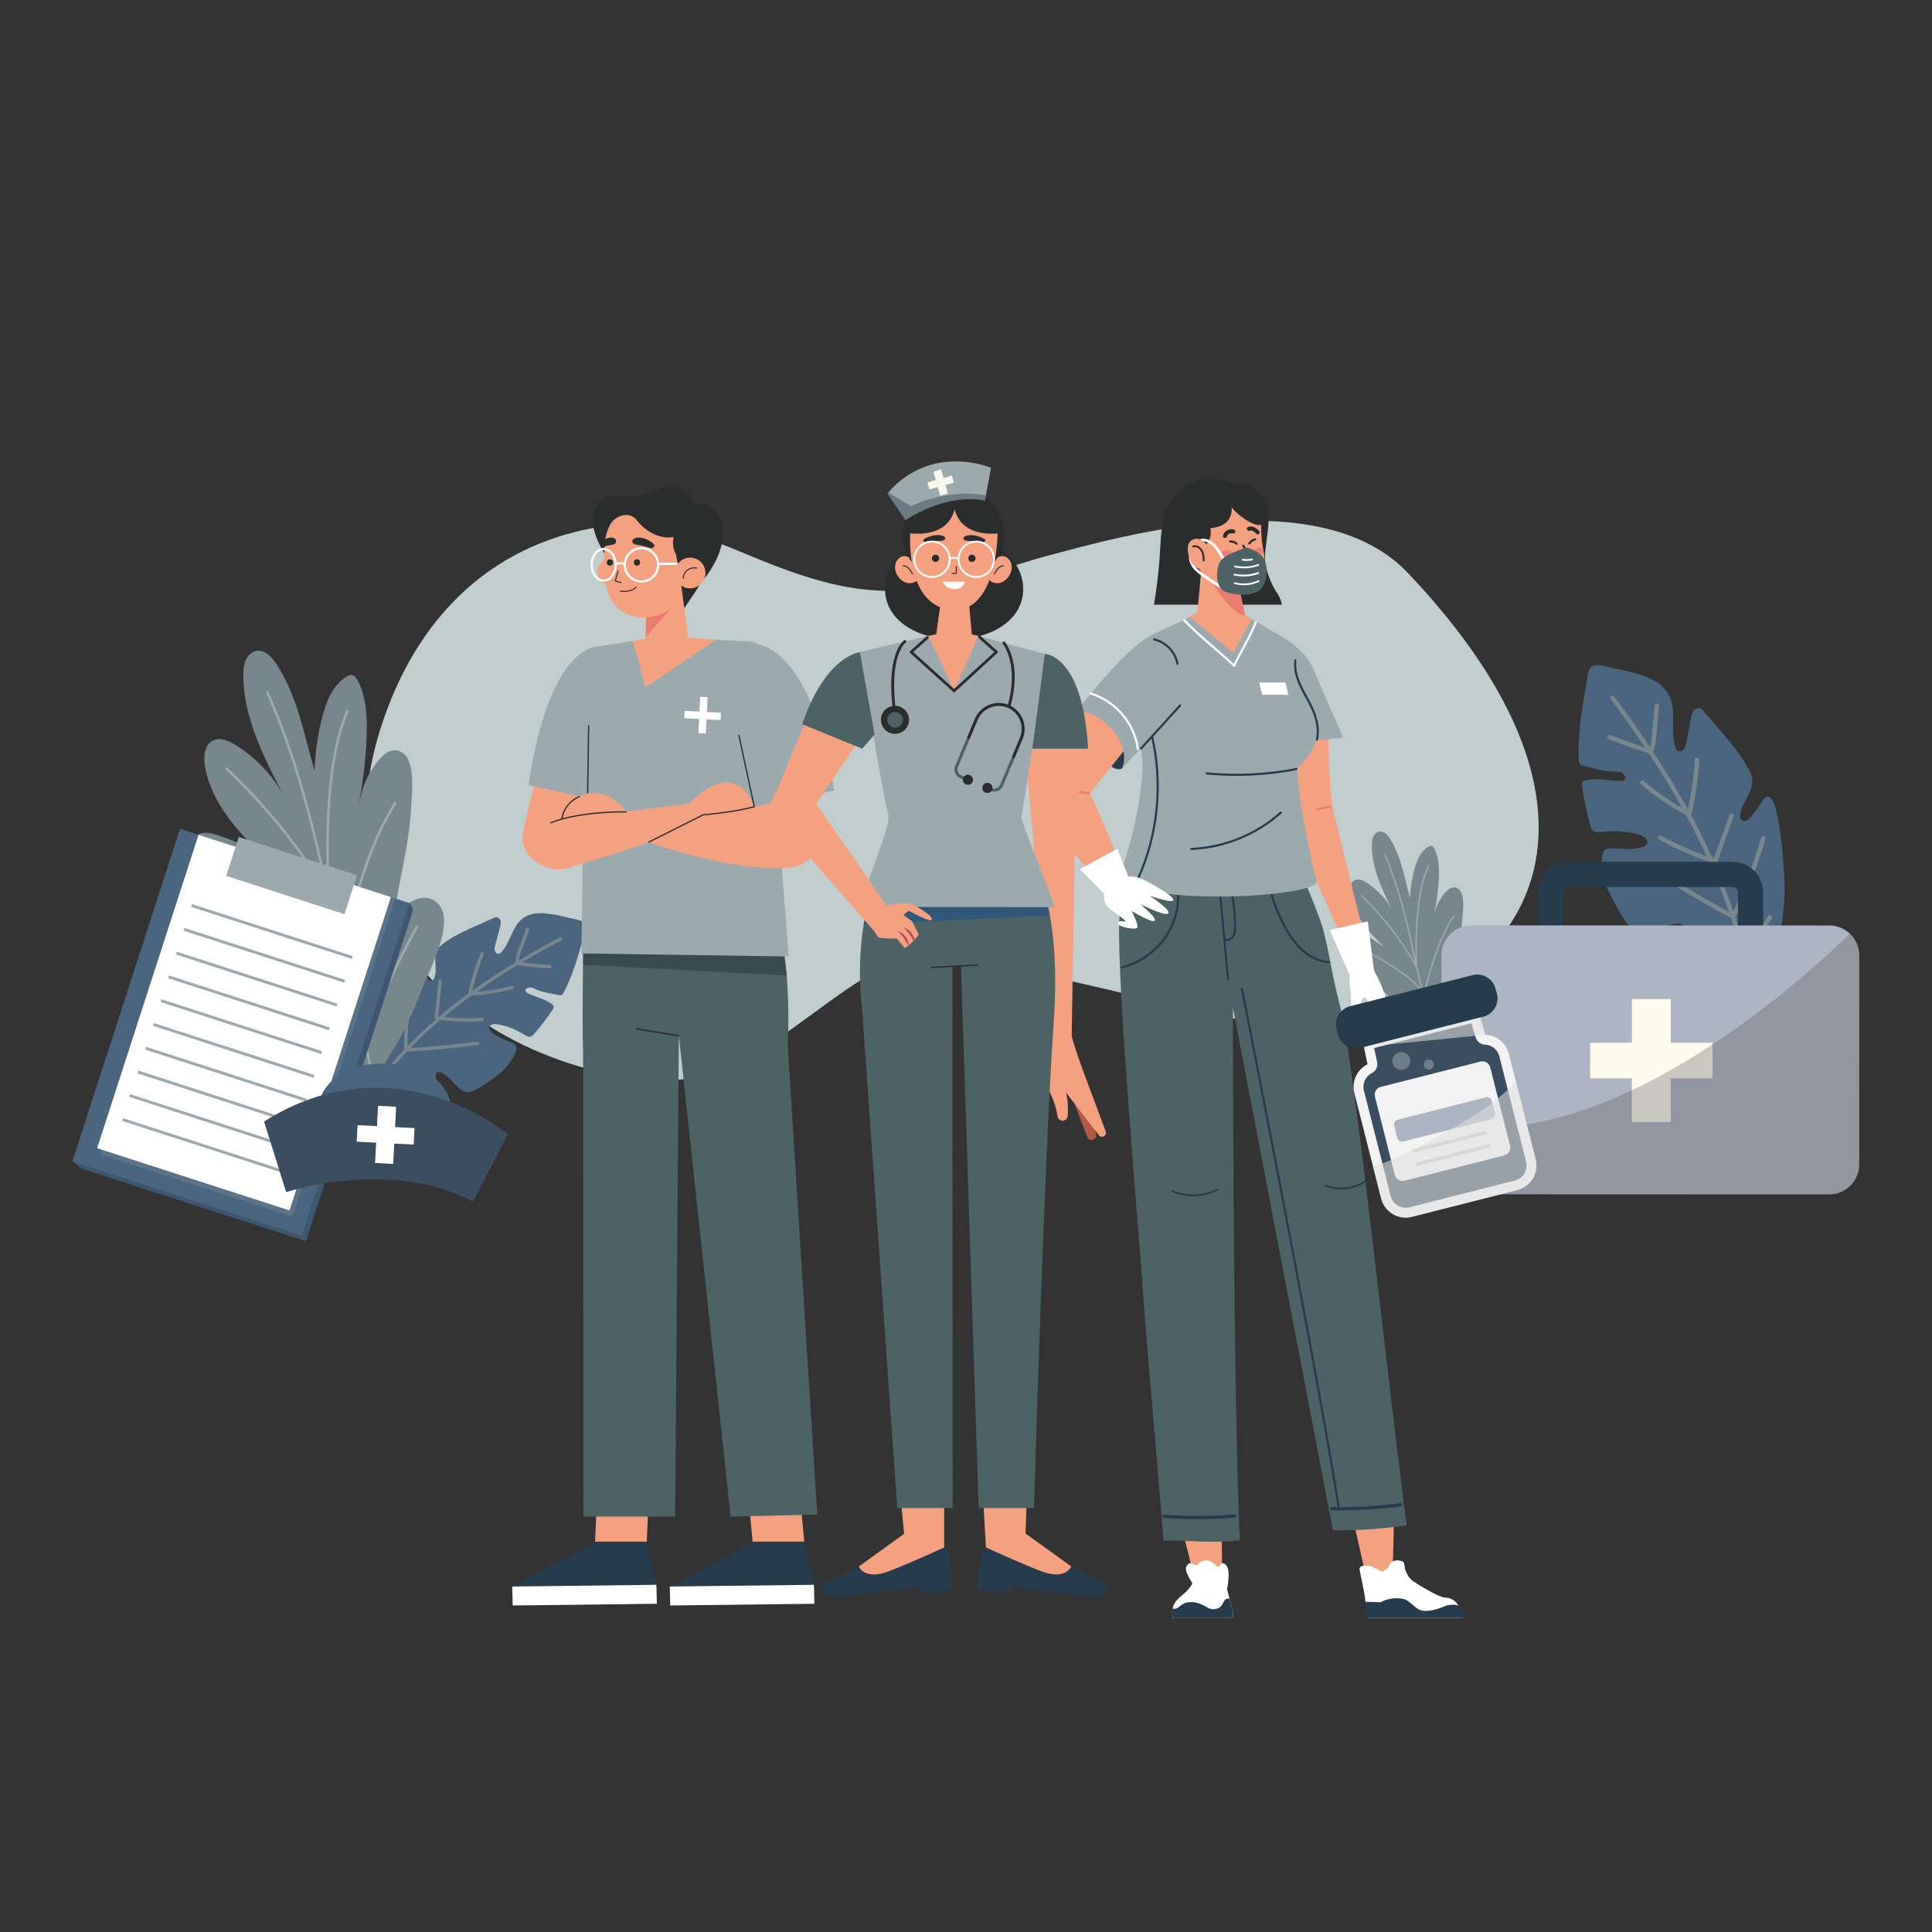<?xml version="1.0" encoding="utf-8"?>
<!-- Generator: Adobe Illustrator 25.2.1, SVG Export Plug-In . SVG Version: 6.00 Build 0)  -->
<svg version="1.1" id="Capa_1" xmlns="http://www.w3.org/2000/svg" xmlns:xlink="http://www.w3.org/1999/xlink" x="0px" y="0px"
	 viewBox="0 0 1080 1080" enable-background="new 0 0 1080 1080" xml:space="preserve">
<rect x="0" y="0" width="1080" height="1080" fill="#333333" stroke="none"/>
<g>
	<g>
		<g>
			<g>
				<g>
					<path fill="#C2CDCE" d="M325.463,296.415c-54.974,12.427-91.891,50.826-110.749,104.83
						c-57.663,165.121,145.682,229.765,202.009,191.925c105.614-70.951,60.626-72.467,264.86-25.462
						c123.992,28.537,269.158-74.661,105.45-247.408c-50.109-52.876-163.385-19.633-200.189-9.965
						c-40.038,10.517-73.978,29.325-127.655,14.531C405.512,310.072,381.521,283.743,325.463,296.415z"/>
				</g>
			</g>
		</g>
	</g>
</g>
<g>
	<g>
		<path fill="#77878D" d="M823.898,542.163c7.779,4.909-1.838,21.179-4.166,27.1c-1.982,5.044-4.284,9.964-6.893,14.715
			c-0.576,1.057-6.843,10.997-8.167,12.966c-0.144,0.226-0.237,0.344-0.247,0.347c-0.19-0.174-0.38-0.348-0.58-0.52
			c-10.595-9.709-21.744-18.745-32.535-28.119c-2.277-1.98-5.255-4.443-6.01-7.506c-0.79-3.218-0.075-7.008,3.955-6.476
			c2.439,0.323,4.68,1.512,6.861,2.67c-0.318-1.432-4.099-4.008-5.189-5.073c-1.976-1.939-4.128-3.796-5.978-5.849
			c-2.976-3.328-6.464-6.238-9.427-9.655c-2.729-3.144-8.356-11.6-4.169-15.523c2.541-2.38,7.236-0.071,9.956,0.935
			c4.524,1.687,8.532,4.504,12.452,7.265c-4.249-4.244-8.517-8.528-12.02-13.403c-3.515-4.883-6.26-10.434-7.095-16.387
			c-0.401-2.829-0.009-6.32,2.554-7.581c2.192-1.081,4.795,0.081,6.849,1.398c5.874,3.776,10.788,9.018,14.174,15.119
			c-5.68-11.47-11.494-23.495-11.32-36.296c0.021-1.561,0.153-3.157,0.798-4.586c0.647-1.419,1.921-2.642,3.465-2.844
			c2.499-0.328,4.536,1.933,5.874,4.068c6.414,10.151,7.997,21.666,11.144,32.974c0.235-5.661,1.145-11.299,2.713-16.748
			c1.32-4.616,3.389-9.419,7.528-11.851c0.507-0.296,1.085-0.565,1.667-0.478c0.895,0.136,1.458,1.017,1.843,1.828
			c2.607,5.463,2.677,11.769,2.289,17.81c-0.438,6.938-1.415,13.834-2.936,20.613c0.884-3.806,1.808-7.34,4.195-10.949
			c1.896-2.852,5.469-7.838,9.391-5.456c1.048,0.632,1.763,1.662,2.237,2.919c1.465,3.922,0.629,10.041,0.421,13.243
			c-0.4,6.476-1.642,12.858-2.98,19.196c-0.697,3.289-1.429,6.564-2.102,9.858c-0.541,2.627-0.497,6.476-1.618,8.875
			c1.262-2.69,2.58-5.468,4.843-7.397C817.92,541.426,821.393,540.568,823.898,542.163z"/>
	</g>
	<path fill="#9CAAAE" d="M796.266,556.196c-0.025,0.081-0.075,0.147-0.138,0.204c2.115,8.652,4.251,17.548,5.978,26.448
		c4.651-11.278,10.063-22.346,16.124-32.92c0.11-0.187,0.345-0.249,0.542-0.142c0.186,0.11,0.249,0.344,0.142,0.541
		c-6.241,10.885-11.802,22.299-16.537,33.93c0.804,4.209,1.572,8.448,2.297,12.686c-0.144,0.226-0.237,0.344-0.247,0.347
		c-0.19-0.174-0.38-0.348-0.58-0.52c-0.68-3.988-1.414-7.975-2.163-11.937c-0.058-0.02-0.109-0.052-0.141-0.098
		c-7.684-9.545-17.557-17.458-28.54-22.878c-0.205-0.095-0.28-0.338-0.183-0.532c0.097-0.195,0.328-0.278,0.532-0.183
		c10.73,5.302,20.405,12.957,28.039,22.178c-1.805-9.348-4.065-18.702-6.286-27.785c-3.33-5.605-8.911-9.618-14.824-13.569
		c-6.381-4.258-12.681-8.295-19.63-11.022c-0.201-0.074-0.296-0.313-0.222-0.513c0.085-0.203,0.312-0.296,0.513-0.222
		c7.02,2.754,13.36,6.826,19.776,11.098c5.327,3.551,10.378,7.174,13.827,11.953c-1.008-4.153-2.032-8.379-3.02-12.633
		c-8.262-14.582-18.536-27.908-30.547-39.616c-0.152-0.15-0.153-0.398-0.003-0.55c0.158-0.165,0.406-0.166,0.559-0.016
		c11.447,11.163,21.32,23.799,29.393,37.581c-0.518-2.284-1.023-4.561-1.508-6.841c-3.411-16.2-7.934-35.211-15.636-53.408
		c-0.087-0.197,0.012-0.435,0.208-0.522c0.199-0.077,0.435,0.012,0.522,0.209c7.729,18.267,12.26,37.32,15.681,53.56
		c0.361,1.725,0.743,3.445,1.127,5.175c-0.275-10.444-0.226-37.44,6.869-52.513c0.087-0.192,0.327-0.278,0.519-0.191
		c0.205,0.095,0.291,0.335,0.193,0.53c-8.614,18.306-6.729,54.557-6.629,56.318c1.081,4.677,2.212,9.333,3.334,13.904
		c0.053,0.237,0.116,0.471,0.17,0.719c3.914-14.745,8.047-29.917,16.515-42.993c0.12-0.189,0.367-0.244,0.546-0.121
		c0.189,0.12,0.233,0.37,0.121,0.546C804.362,525.673,800.241,541.189,796.266,556.196z"/>
</g>
<g>
	<g>
		<path fill="#4B657E" d="M899.691,499.216c3.294,6.422,7.1,14.185,12.063,19.517c4.642,4.988,10.649,2.306,15.92,0.063
			c2.609-1.11,9.206-3.244,12.1-2.107c3.152,1.238,0.821,5.07-1.335,6.698c-1.232,0.931-9.689,6.638-11.085,5.456
			c13.615,11.514,29.661,19.962,46.733,24.927c6.857,1.994,9.758-1.004,12.579-6.615c3.286-6.533,6.158-13.159,7.61-20.364
			c1.879-9.322,3.026-18.798,3.365-28.304c0.204-5.719-2.271-55.423-9.863-53.05c-1.432,0.448-2.304,1.853-3.095,3.128
			c-1.735,2.797-3.68,5.464-5.815,7.969c-0.712,0.836-1.479,1.678-2.486,2.115c-1.007,0.437-2.322,0.356-3.04-0.475
			c-0.582-0.673-0.642-1.647-0.57-2.533c0.565-6.927,7.256-12.532,6.765-19.465c-0.168-2.369-1.185-4.591-2.307-6.685
			c-4.194-7.829-10.02-14.641-15.799-21.385c-3.08-3.594-6.159-7.188-9.239-10.782c-0.369-0.431-0.749-0.871-1.242-1.153
			c-1.37-0.784-3.206-0.058-4.176,1.188c-0.97,1.246-1.288,2.864-1.579,4.416c-0.815,4.359-1.631,8.718-2.446,13.077
			c-0.253,1.353-0.533,2.765-1.395,3.838c-0.862,1.072-2.505,1.652-3.652,0.893c-0.721-0.476-1.074-1.339-1.315-2.167
			c-3.266-11.232,2.608-24.223-6.828-33.403c-3.951-3.844-9.305-5.86-14.595-7.41c-4.321-1.266-8.71-2.289-13.131-3.137
			c-2.928-0.561-8.613-2.652-11.483-1.206c-2.83,1.426-2.874,6.35-3.365,9.023c-2.634,14.343-5.021,28.675-4.512,43.344
			c0.029,0.824,0.086,1.706,0.593,2.355c0.554,0.708,1.499,0.954,2.374,1.158c5.506,1.284,11.126,3.142,16.758,3.228
			c1.969,0.03,3.62-0.206,5.239,1.366c2.127,2.066,1.245,3.808-1.688,3.796c-6.024-0.027-12.956-1.637-18.859-0.509
			c-0.781,0.149-1.601,0.406-2.09,1.033c-0.632,0.808-0.518,1.951-0.365,2.965c1.089,7.204,2.6,14.344,4.523,21.372
			c0.318,1.161,0.701,2.403,1.659,3.132c1.224,0.932,2.933,0.716,4.461,0.544c6.859-0.771,14.561-0.509,21.175,1.539
			c1.642,0.508,3.366,1.264,4.196,2.769c0.293,0.532,0.457,1.157,0.336,1.753c-0.234,1.15-1.407,1.837-2.505,2.251
			c-5.415,2.041-11.425,0.96-17.211,0.873c-1.318-0.02-2.739,0.048-3.781,0.855c-2.27,1.759-1.942,7.213-1.676,9.803
			C896.119,489.818,897.436,494.822,899.691,499.216z"/>
	</g>
	<path fill="#77878D" d="M900.026,410.868c6.436,2.504,12.949,4.799,19.508,6.957c-6.16-9.202-12.581-18.23-19.194-27.112
		c-0.953-1.281,1.198-2.519,2.142-1.252c6.859,9.212,13.504,18.593,19.874,28.155c1.145-3.099,1.111-6.717,1.402-9.918
		c0.401-4.408,0.802-8.816,1.203-13.223c0.143-1.577,2.624-1.592,2.48,0c-0.432,4.753-0.864,9.507-1.297,14.26
		c-0.344,3.783-0.382,7.89-2.166,11.331c6.937,10.534,13.505,21.306,19.583,32.36c1.989-9.11,3.314-18.342,3.893-27.653
		c0.099-1.585,2.579-1.596,2.48,0c-0.645,10.366-2.148,20.661-4.502,30.777c-0.015,0.064-0.061,0.103-0.085,0.16
		c0.513,0.953,1.046,1.895,1.552,2.852c3.66,6.934,7.11,13.986,10.332,21.14c0.271,0.089,0.542,0.18,0.814,0.268
		c2.896-8.073,5.793-16.147,8.689-24.221c0.535-1.491,2.932-0.848,2.391,0.659c-3.042,8.481-6.085,16.963-9.128,25.444
		c-0.207,0.579-0.781,1.008-1.417,0.875c3.873,8.823,7.378,17.806,10.454,26.932c0.311-0.72,0.618-1.627,0.732-1.874
		c0.755-1.645,1.495-3.298,2.219-4.957c1.716-3.931,3.339-7.902,4.873-11.907c2.869-7.487,5.415-15.093,7.663-22.79
		c0.446-1.529,2.84-0.878,2.391,0.659c-3.8,13.015-8.485,25.759-14.042,38.127c-0.688,1.532-1.364,3.075-2.107,4.582
		c-0.214,0.434-0.44,0.837-0.739,1.151c2.032,6.243,3.863,12.55,5.465,18.921c0.044-0.044,0.087-0.08,0.131-0.129
		c0.681-0.758,1.186-1.807,1.746-2.66c1.164-1.774,2.327-3.548,3.49-5.321c2.473-3.769,4.945-7.538,7.418-11.307
		c0.872-1.329,3.02-0.088,2.141,1.252c-2.836,4.323-5.672,8.647-8.509,12.97c-1.381,2.105-2.719,4.245-4.145,6.319
		c-0.472,0.687-0.974,1.284-1.583,1.697c0.12,0.499,0.248,0.996,0.366,1.496c3.542,15.118,5.769,30.541,6.468,46.056
		c0.072,1.595-2.408,1.592-2.48,0c-0.715-15.867-3.081-31.589-6.783-47.004c-1.897-0.15-3.902-0.938-5.692-1.483
		c-2.172-0.66-4.322-1.392-6.446-2.195c-4.35-1.645-8.58-3.583-12.679-5.776c-1.407-0.753-0.156-2.895,1.252-2.141
		c7.073,3.784,14.557,6.781,22.326,8.796c0.205,0.053,0.396,0.095,0.582,0.129c-1.619-6.458-3.473-12.858-5.537-19.191
		c-0.588-0.213-1.149-0.549-1.68-0.835c-1.629-0.879-3.254-1.766-4.874-2.661c-6.135-3.389-12.207-6.89-18.213-10.503
		c-6.8-4.09-13.509-8.325-20.135-12.691c-1.327-0.874-0.086-3.023,1.252-2.141c13.694,9.022,27.761,17.47,42.176,25.289
		c0.104,0.057,0.236,0.14,0.376,0.231c-0.95-2.803-1.932-5.596-2.962-8.37c-2.468-6.651-5.172-13.206-8.063-19.678
		c-9.665-3.249-19.018-7.357-27.942-12.3c-1.396-0.773-0.147-2.916,1.252-2.141c8.095,4.484,16.535,8.261,25.252,11.327
		c-3.556-7.752-7.367-15.386-11.436-22.886c-9.071-4.858-17.583-10.679-25.41-17.362c-1.215-1.038,0.546-2.785,1.753-1.753
		c6.645,5.674,13.81,10.688,21.385,15.023c-4.359-7.823-8.939-15.523-13.737-23.075c-1.571-2.473-3.182-4.92-4.794-7.367
		c-7.54-2.416-15.006-5.053-22.385-7.924C897.896,412.687,898.536,410.288,900.026,410.868z"/>
</g>
<g>
	<g>
		<path fill="#4B657E" d="M278.849,600.465c-4.372,3.341-9.535,7.437-14.699,9.481c-4.83,1.912-8.086-1.903-10.979-5.174
			c-1.432-1.619-5.274-5.25-7.638-5.416c-2.575-0.181-2.227,3.221-1.276,5.048c0.543,1.044,4.494,7.744,5.842,7.388
			c-13.144,3.464-26.957,4.02-40.335,1.843c-5.373-0.874-6.387-3.889-6.491-8.675c-0.121-5.573,0.074-11.076,1.435-16.511
			c1.761-7.033,4.077-13.931,6.959-20.585c1.733-4.003,19.725-37.404,24.173-33.283c0.839,0.778,0.979,2.03,1.105,3.168
			c0.277,2.494,0.743,4.967,1.391,7.391c0.216,0.809,0.468,1.64,1.018,2.271c0.55,0.631,1.481,1.006,2.248,0.669
			c0.621-0.273,0.982-0.923,1.222-1.557c1.881-4.953-0.888-11.004,1.722-15.615c0.892-1.576,2.32-2.771,3.778-3.845
			c5.452-4.014,11.695-6.794,17.882-9.542c3.297-1.465,6.595-2.929,9.892-4.394c0.396-0.176,0.801-0.354,1.233-0.387
			c1.2-0.091,2.226,1.011,2.485,2.186c0.259,1.175-0.052,2.393-0.361,3.557c-0.867,3.268-1.734,6.535-2.602,9.803
			c-0.269,1.014-0.539,2.078-0.297,3.099c0.242,1.021,1.182,1.958,2.221,1.812c0.652-0.092,1.178-0.569,1.615-1.061
			c5.928-6.661,6.143-17.527,15.646-20.754c3.979-1.351,8.325-0.984,12.474-0.318c3.389,0.545,6.745,1.279,10.066,2.144
			c2.199,0.573,6.797,0.997,8.299,2.933c1.481,1.909-0.103,5.313-0.641,7.313c-2.887,10.736-5.94,21.383-11.098,31.313
			c-0.29,0.557-0.618,1.146-1.18,1.426c-0.613,0.305-1.344,0.166-2.013,0.02c-4.21-0.921-8.688-1.483-12.593-3.27
			c-1.365-0.625-2.424-1.328-4.054-0.777c-2.141,0.725-2.105,2.214-0.082,3.166c4.155,1.956,9.455,3.119,13.148,5.83
			c0.488,0.358,0.968,0.804,1.1,1.396c0.17,0.763-0.283,1.513-0.72,2.161c-3.11,4.602-6.49,9.021-10.117,13.228
			c-0.599,0.695-1.27,1.424-2.168,1.612c-1.148,0.241-2.253-0.468-3.249-1.087c-4.469-2.778-9.855-5.122-15.079-5.88
			c-1.297-0.188-2.731-0.233-3.796,0.531c-0.376,0.27-0.694,0.647-0.805,1.096c-0.216,0.868,0.367,1.725,0.987,2.37
			c3.058,3.179,7.549,4.405,11.56,6.241c0.914,0.418,1.87,0.93,2.322,1.828c0.986,1.955-1.027,5.601-2.059,7.297
			C284.388,595.166,281.841,598.179,278.849,600.465z"/>
	</g>
	<path fill="#77878D" d="M307.57,539.545c-5.25-0.386-10.485-0.94-15.707-1.604c7.256-4.315,14.633-8.425,22.096-12.372
		c1.076-0.569,0.001-2.126-1.064-1.563c-7.74,4.093-15.388,8.372-22.906,12.867c0.227-2.508,1.436-4.988,2.285-7.286
		c1.168-3.165,2.337-6.331,3.505-9.496c0.418-1.132-1.285-1.955-1.707-0.812c-1.26,3.413-2.521,6.827-3.781,10.24
		c-1.003,2.717-2.323,5.556-2.222,8.509c-8.227,4.977-16.277,10.24-24.084,15.857c1.616-6.922,3.73-13.711,6.382-20.309
		c0.452-1.124-1.252-1.944-1.707-0.813c-2.953,7.346-5.292,14.925-6.987,22.659c-0.011,0.049,0.008,0.091,0.006,0.138
		c-0.665,0.488-1.341,0.962-2.003,1.455c-4.791,3.573-9.477,7.297-14.039,11.165c-0.216-0.028-0.432-0.054-0.648-0.082
		c0.652-6.506,1.304-13.012,1.956-19.519c0.121-1.202-1.74-1.545-1.862-0.33c-0.685,6.835-1.37,13.67-2.055,20.505
		c-0.047,0.467,0.207,0.95,0.689,1.067c-5.557,4.804-10.913,9.838-16.021,15.112c0.022-0.598,0.108-1.323,0.11-1.53
		c0.019-1.38,0.052-2.76,0.097-4.139c0.107-3.268,0.292-6.533,0.548-9.793c0.479-6.094,1.219-12.163,2.194-18.197
		c0.194-1.198-1.667-1.535-1.862-0.33c-1.65,10.203-2.601,20.51-2.829,30.844c-0.028,1.28-0.069,2.564-0.051,3.844
		c0.005,0.369,0.028,0.72,0.132,1.035c-3.444,3.631-6.772,7.372-9.962,11.233c-0.015-0.045-0.034-0.084-0.048-0.132
		c-0.22-0.745-0.224-1.633-0.33-2.403c-0.22-1.602-0.439-3.204-0.659-4.807c-0.467-3.405-0.934-6.809-1.401-10.214
		c-0.165-1.2-2.05-1.05-1.884,0.16c0.535,3.905,1.071,7.81,1.606,11.716c0.261,1.901,0.481,3.813,0.782,5.708
		c0.1,0.628,0.25,1.203,0.534,1.687c-0.246,0.304-0.497,0.604-0.742,0.91c-7.392,9.245-13.979,19.131-19.544,29.581
		c-0.572,1.075,1.136,1.885,1.707,0.812c5.692-10.687,12.473-20.733,20.072-30.13c1.355,0.518,2.993,0.633,4.404,0.845
		c1.712,0.257,3.431,0.458,5.156,0.601c3.533,0.293,7.08,0.345,10.62,0.179c1.216-0.057,1.056-1.942-0.16-1.884
		c-6.108,0.287-12.242-0.103-18.25-1.262c-0.159-0.031-0.304-0.065-0.443-0.102c3.231-3.914,6.604-7.712,10.1-11.395
		c0.474,0.046,0.971-0.001,1.43-0.024c1.41-0.071,2.819-0.149,4.227-0.234c5.333-0.322,10.66-0.742,15.978-1.261
		c6.02-0.587,12.027-1.303,18.018-2.137c1.2-0.167,1.05-2.052-0.16-1.884c-12.382,1.722-24.833,2.928-37.317,3.586
		c-0.09,0.005-0.208,0.019-0.335,0.036c1.572-1.618,3.164-3.219,4.782-4.791c3.878-3.769,7.887-7.395,11.998-10.902
		c7.717,0.931,15.501,1.168,23.263,0.69c1.214-0.075,1.057-1.959-0.16-1.884c-7.041,0.433-14.088,0.268-21.093-0.479
		c4.988-4.171,10.113-8.176,15.371-12.005c7.836-0.371,15.602-1.588,23.179-3.624c1.177-0.316,0.537-2.096-0.632-1.781
		c-6.433,1.728-13.008,2.831-19.642,3.333c5.564-3.956,11.24-7.755,17.017-11.381c1.892-1.188,3.803-2.344,5.714-3.5
		c5.982,0.808,11.985,1.439,18.005,1.881C308.44,541.495,308.786,539.634,307.57,539.545z"/>
</g>
<g>
	<g>
		<path fill="#263B4C" d="M859.537,498.79c0.003-9.412,7.663-17.067,17.075-17.063l91.925,0.032
			c9.412,0.003,17.067,7.663,17.063,17.075l-0.015,44.081l-126.063-0.044L859.537,498.79z M971.545,498.83
			c0-1.662-1.351-3.014-3.012-3.014l-91.925-0.032c-1.662-0.001-3.014,1.351-3.014,3.012l-0.01,30.025l97.951,0.034L971.545,498.83z
			"/>
	</g>
	<g>
		<path fill="#AEB5C2" d="M1039.344,534.139l-0.041,116.739c-0.006,9.268-7.529,16.78-16.797,16.774l-183.964-0.064l-16.03-0.006
			c-9.274,0-16.786-7.518-16.78-16.786l0.041-116.739c0.006-9.268,7.518-16.78,16.792-16.774l91.101,0.029l108.893,0.041
			c4.444,0,8.472,1.727,11.47,4.537C1037.301,524.947,1039.344,529.309,1039.344,534.139z"/>
	</g>
	<g>
		<polygon fill="#FDFAEE" points="957.316,582.927 933.973,582.918 933.982,558.503 912.25,558.495 912.241,582.911 
			888.899,582.903 888.892,602.757 912.234,602.765 912.226,627.181 933.958,627.189 933.966,602.773 957.31,602.781 		"/>
	</g>
	<g opacity="0.28">
		<path fill="#444548" d="M805.74,627.146l-0.008,23.649c-0.003,9.27,7.507,16.786,16.777,16.789l199.996,0.07
			c9.27,0.003,16.792-7.507,16.796-16.777l0.041-116.736c0.002-4.835-2.042-9.193-5.316-12.252
			C1034.026,521.89,906.591,651.379,805.74,627.146z"/>
	</g>
</g>
<g>
	<g>
		<path fill="#77878D" d="M242.546,503.307c14.384,8.708-2.641,38.77-6.695,49.669c-3.451,9.285-7.491,18.356-12.099,27.127
			c-1.017,1.952-12.133,20.33-14.487,23.974c-0.256,0.419-0.422,0.637-0.44,0.642c-0.353-0.311-0.706-0.623-1.078-0.93
			c-19.693-17.386-40.375-33.521-60.415-50.288c-4.228-3.542-9.754-7.941-11.239-13.515c-1.553-5.855-0.374-12.806,7.009-11.97
			c4.468,0.508,8.605,2.604,12.63,4.648c-0.629-2.606-7.627-7.185-9.656-9.096c-3.677-3.477-7.673-6.797-11.124-10.488
			c-5.551-5.981-12.025-11.182-17.556-17.326c-5.095-5.654-15.666-20.918-8.146-28.229c4.563-4.435,13.222-0.376,18.227,1.372
			c8.326,2.93,15.747,7.943,23.004,12.856c-7.909-7.613-15.856-15.297-22.423-24.087c-6.59-8.805-11.795-18.857-13.523-29.708
			c-0.828-5.157-0.23-11.551,4.411-13.941c3.969-2.05,8.766-0.014,12.564,2.323c10.864,6.701,20.022,16.116,26.416,27.151
			c-10.769-20.771-21.803-42.55-21.918-65.953c-0.015-2.853,0.173-5.776,1.302-8.409c1.134-2.615,3.421-4.894,6.236-5.315
			c4.557-0.684,8.355,3.379,10.873,7.235c12.066,18.335,15.35,39.326,21.486,59.887c0.237-10.354,1.709-20.689,4.391-30.701
			c2.257-8.481,5.874-17.33,13.357-21.915c0.917-0.558,1.964-1.069,3.029-0.93c1.64,0.219,2.698,1.809,3.43,3.279
			c4.949,9.896,5.292,21.419,4.786,32.473c-0.565,12.695-2.116,25.331-4.668,37.772c1.487-6.986,3.055-13.475,7.295-20.154
			c3.368-5.277,9.729-14.511,16.978-10.29c1.937,1.12,3.279,2.978,4.187,5.258c2.81,7.118,1.49,18.329,1.218,24.188
			c-0.511,11.849-2.565,23.554-4.796,35.184c-1.162,6.034-2.389,12.045-3.508,18.088c-0.9,4.82-0.689,11.852-2.657,16.276
			c2.215-4.959,4.529-10.081,8.6-13.683C231.595,502.162,237.915,500.477,242.546,503.307z"/>
	</g>
	<path fill="#9CAAAE" d="M192.52,529.89c-0.043,0.149-0.133,0.271-0.246,0.377c4.158,15.741,8.365,31.926,11.822,48.134
		c8.119-20.769,17.633-41.181,28.352-60.712c0.194-0.345,0.621-0.468,0.985-0.277c0.344,0.194,0.467,0.621,0.277,0.984
		c-11.037,20.104-20.813,41.155-29.073,62.573c1.613,7.665,3.16,15.387,4.628,23.107c-0.256,0.419-0.422,0.637-0.44,0.642
		c-0.353-0.311-0.706-0.623-1.078-0.93c-1.378-7.266-2.854-14.528-4.358-21.744c-0.107-0.034-0.201-0.09-0.261-0.175
		c-14.367-17.184-32.679-31.312-52.936-40.844c-0.378-0.167-0.524-0.608-0.353-0.966c0.172-0.359,0.589-0.519,0.967-0.353
		c19.791,9.327,37.732,22.989,51.997,39.583c-3.615-17.023-8.063-34.043-12.43-50.567c-6.276-10.13-16.612-17.277-27.552-24.297
		c-11.806-7.565-23.457-14.731-36.249-19.479c-0.369-0.129-0.552-0.561-0.423-0.93c0.148-0.373,0.561-0.552,0.929-0.423
		c12.923,4.795,24.648,12.023,36.52,19.612c9.857,6.31,19.211,12.76,25.677,21.377c-1.983-7.556-3.999-15.244-5.947-22.987
		c-15.594-26.371-34.823-50.377-57.172-71.367c-0.283-0.269-0.294-0.723-0.025-1.006c0.283-0.307,0.737-0.317,1.02-0.048
		c21.3,20.014,39.772,42.774,54.994,67.687c-1.024-4.157-2.024-8.301-2.988-12.452c-6.784-29.491-15.693-64.083-30.388-97.08
		c-0.166-0.357,0.007-0.796,0.363-0.961c0.361-0.147,0.795,0.007,0.96,0.363c14.745,33.123,23.672,67.791,30.474,97.356
		c0.719,3.14,1.475,6.271,2.235,9.42c-0.857-19.078-1.682-68.419,10.773-96.207c0.152-0.354,0.588-0.519,0.943-0.367
		c0.378,0.167,0.542,0.603,0.371,0.962c-15.122,33.749-10.448,99.938-10.207,103.153c2.135,8.511,4.359,16.982,6.565,25.298
		c0.104,0.431,0.227,0.858,0.335,1.308c6.654-27.082,13.693-54.95,28.725-79.134c0.213-0.349,0.663-0.458,0.993-0.24
		c0.349,0.213,0.439,0.668,0.24,0.993C206.283,473.832,199.276,502.328,192.52,529.89z"/>
</g>
<g>
	<g>
		<g>
			<g>
				<polygon fill="#263B4C" points="361.544,861.796 333.201,861.796 286.328,886.87 366.924,885.909 				"/>
				<g>
					<polygon fill="#FFFFFF" points="367.204,896.516 366.924,885.909 286.328,886.87 286.609,897.476 					"/>
				</g>
			</g>
			<polygon fill="#F4A181" points="334.471,821.837 363.36,821.837 361.544,861.796 332.655,861.796 			"/>
		</g>
		<g>
			<g>
				<polygon fill="#263B4C" points="449.616,861.796 421.273,861.796 374.401,886.87 454.996,885.909 				"/>
				<g>
					<polygon fill="#FFFFFF" points="455.276,896.516 454.996,885.909 374.401,886.87 374.681,897.476 					"/>
				</g>
			</g>
			<polygon fill="#F4A181" points="416.869,821.837 445.758,821.837 449.616,861.796 420.727,861.796 			"/>
		</g>
		<g>
			<path fill="#4D6264" d="M440.339,584.328c2.217-48.444-6.269-73.66-9.868-89.27l-0.535-7.137l-1.312-0.302
				c-0.245-0.904-0.39-1.4-0.39-1.4l-0.414,1.215l-48.434-11.151l-50.839-3.352l-2.114,35.34
				c-0.349,10.387-1.131,68.514-0.483,78.884l0.206,260.625h51.235l2.11-268.739l28.912,268.739l48.437-1.136L440.339,584.328z"/>
			<g>
				<polygon fill="#394C4D" points="326.008,531.1 326.008,539.309 439.863,545.351 438.185,532.854 				"/>
				<g>
					<path fill="#2B2C2C" d="M379.386,579.418c-0.019,0-0.04-0.002-0.062-0.005l-23.633-3.92c-0.206-0.034-0.344-0.228-0.311-0.433
						c0.035-0.204,0.216-0.339,0.434-0.311l23.633,3.92c0.205,0.034,0.343,0.228,0.31,0.433
						C379.726,579.288,379.567,579.418,379.386,579.418z"/>
				</g>
			</g>
		</g>
	</g>
	<g>
		<g>
			<path fill="#9CAAAE" d="M391.319,357.244l28.038,1.333c3.799,0,11.102,5.255,10.708,12.619
				c-0.885,16.519,10.854,163.482,10.854,163.482l-115.908-1.714l2.251-156.598c0.14-5.132,1.379-13.805,6.394-14.903l28.185-4.5
				L391.319,357.244z"/>
			<polygon fill="#F4A181" points="400.374,357.52 385.1,356.572 361.84,356.964 353.748,358.256 360.844,384.151 			"/>
			<g>
				
					<rect x="390.739" y="389.557" transform="matrix(0.999 0.051 -0.051 0.999 20.98 -19.585)" fill="#FFFFFF" width="4.107" height="20.339"/>
				
					<rect x="390.739" y="389.557" transform="matrix(-0.051 0.999 -0.999 -0.051 812.112 27.924)" fill="#FFFFFF" width="4.107" height="20.339"/>
			</g>
		</g>
		<g>
			<path fill="#F4A181" d="M299.871,433.058l-7.336,31.072c-2.805,12.384,7.717,20.4,17.395,21.75l0,0
				c8.871,1.238,17.169-4.655,18.924-13.438l-0.345-37.204L299.871,433.058z"/>
			<g>
				<path fill="#9CAAAE" d="M333.655,361.464c-0.663,0.165-26.503-0.369-38.238,77.315l32.957,7.549L333.655,361.464z"/>
				<g>
					<path fill="#2B2C2C" d="M328.509,443.565c-0.001,0-0.003,0-0.005,0c-0.19-0.003-0.343-0.16-0.34-0.351l0.539-37.668
						c0.003-0.189,0.157-0.34,0.346-0.34c0.001,0,0.003,0,0.006,0c0.19,0.003,0.343,0.16,0.34,0.351l-0.539,37.668
						C328.852,443.413,328.698,443.565,328.509,443.565z"/>
				</g>
			</g>
			<g>
				<path fill="#F4A181" d="M314.031,485.934c0,0,45.736-11.779,84.104-29.528l-9.859-7.66l-70.117,9.062L314.031,485.934z"/>
				<path fill="#F4A181" d="M384.077,450.923c0,0,24.86-30.444,37.564,0l2.867,6.307l-15.769,7.784l-19.043-4.081L384.077,450.923z"
					/>
				<path fill="#F4A181" d="M350.929,454.117c-0.909,0.118-11.834-16.856-27.723-8.476c-15.888,8.38-6.104,19.373-6.104,19.373
					L350.929,454.117z"/>
				<g>
					<path fill="#2B2C2C" d="M307.905,460.27c-0.138,0-0.267-0.083-0.321-0.218c-0.07-0.178,0.015-0.379,0.193-0.449
						c16.764-6.665,42.011-6.108,42.265-6.101c0.192,0.006,0.342,0.164,0.338,0.354c-0.004,0.191-0.15,0.34-0.354,0.338
						c-0.252-0.01-25.364-0.56-41.992,6.052C307.991,460.262,307.948,460.27,307.905,460.27z"/>
				</g>
				<g>
					<path fill="#2B2C2C" d="M314.063,458.132c-0.019,0-0.039-0.001-0.059-0.006c-0.187-0.032-0.314-0.211-0.281-0.4
						c1.712-9.883,9.97-12.728,10.052-12.755c0.178-0.063,0.376,0.039,0.437,0.219c0.061,0.181-0.037,0.376-0.219,0.437
						c-0.078,0.026-7.949,2.755-9.589,12.218C314.374,458.014,314.228,458.132,314.063,458.132z"/>
				</g>
			</g>
		</g>
		<g>
			<g>
				<path fill="#9CAAAE" d="M423.807,360.195c0,0,30.108,2.049,42.524,81.751l-44.69,8.977L423.807,360.195z"/>
				<g>
					<path fill="#2B2C2C" d="M421.641,451.269c-0.16,0-0.303-0.11-0.338-0.273l-8.593-39.896c-0.041-0.187,0.079-0.371,0.265-0.411
						c0.192-0.041,0.371,0.079,0.411,0.265l8.593,39.896c0.041,0.187-0.079,0.371-0.265,0.411
						C421.689,451.266,421.664,451.269,421.641,451.269z"/>
				</g>
			</g>
			<g>
				<path fill="#F4A181" d="M421.641,450.923v3.726l-28.604,0.879l-30.38,15.224c0,0,46.395,16.993,78.401,14.25
					c10.389-0.89,18.261-9.413,18.508-19.532c0.037-1.529-0.179-3.054-0.488-4.552l-3.451-16.822L421.641,450.923z"/>
				<g>
					<path fill="#2B2C2C" d="M362.658,471.098c-0.127,0-0.248-0.07-0.309-0.192c-0.087-0.169-0.017-0.378,0.154-0.463l30.379-15.225
						c0.039-0.021,0.083-0.033,0.127-0.036c0.172-0.014,17.466-1.446,28.537-4.592c0.182-0.057,0.375,0.054,0.427,0.237
						c0.052,0.185-0.054,0.376-0.237,0.427c-10.786,3.066-27.405,4.511-28.604,4.611l-30.32,15.194
						C362.762,471.087,362.71,471.098,362.658,471.098z"/>
				</g>
			</g>
		</g>
	</g>
	<g>
		<path fill="#2B2C2C" d="M386.688,281.894c0,0,11.647-3.009,16.155,9.272c5.863,15.973-10.627,34.114-10.627,34.114
			L386.688,281.894z"/>
		<path fill="#2B2C2C" d="M385.771,289.036c0,0,5.718-9.48-3.896-14.838c-9.614-5.358-14.52,0.246-23.561,3.048
			c-9.041,2.802-19.088-4.368-25.323,6.338c-7.275,12.492,10.932,34.724,10.932,34.724L385.771,289.036z"/>
		<path fill="#F4A181" d="M349.49,321.262c-0.951,4.21-5.135,6.853-9.345,5.902c-4.21-0.951-6.853-5.135-5.902-9.345
			c0.951-4.21,5.135-6.853,9.345-5.902C347.798,312.867,350.441,317.051,349.49,321.262z"/>
		<polygon fill="#F4A181" points="361.486,338.66 360.464,368.729 386.311,368.033 379.62,318.308 		"/>
		<polygon fill="#EB7D70" points="360.884,356.355 377.862,336.732 361.412,340.066 		"/>
		<path fill="#F4A181" d="M350.66,286.164c-7.896,1.056-11.742,9.421-12.524,16.928c-0.9,8.644-0.646,22.393,2.041,28.956
			c4.154,10.146,13.868,15.602,27.208,11.985c0,0,14.49-1.849,15.928-25.31C385.027,290.785,367.461,283.917,350.66,286.164z"/>
		<g>
			<path fill="#2B2C2C" d="M342.734,314.751c-0.182,0.971-1.116,1.61-2.087,1.429c-0.971-0.182-1.611-1.116-1.429-2.087
				c0.182-0.971,1.116-1.61,2.086-1.429C342.275,312.846,342.915,313.78,342.734,314.751z"/>
			<g>
				<path fill="#2B2C2C" d="M357.829,314.751c-0.182,0.971-1.116,1.61-2.087,1.429c-0.971-0.182-1.61-1.116-1.429-2.087
					c0.181-0.971,1.116-1.61,2.086-1.429C357.371,312.846,358.011,313.78,357.829,314.751z"/>
			</g>
			<g>
				<path fill="#2B2C2C" d="M347.097,325.951c-0.027,0-0.056-0.004-0.083-0.012l-3.174-0.944c-0.154-0.045-0.241-0.206-0.196-0.359
					l1.587-5.474c0.045-0.154,0.211-0.239,0.359-0.198c0.155,0.044,0.243,0.206,0.198,0.36l-1.507,5.197l2.897,0.862
					c0.154,0.046,0.241,0.207,0.196,0.361C347.338,325.869,347.222,325.951,347.097,325.951z"/>
			</g>
			<path fill="#2B2C2C" d="M344.302,301.949c0,0,0.705,2.121-1.937,2.556c-2.006,0.33-3.28,0.507-4.403,0.994
				c-0.638,0.276-1.381,0.052-1.76-0.527l0,0c-0.307-0.468-0.317-1.072-0.011-1.54c0.621-0.948,1.95-2.42,4.387-2.855
				C343.707,300.018,344.302,301.949,344.302,301.949z"/>
			<path fill="#2B2C2C" d="M353.555,302.04c0,0-0.809,2.137,2.598,2.51c2.587,0.283,5.679,1.258,7.141,1.718
				c0.83,0.261,1.773,0.02,2.234-0.568l0,0c0.372-0.475,0.358-1.079-0.056-1.54c-0.839-0.934-4.06-3.202-7.203-3.58
				C354.233,300.095,353.555,302.04,353.555,302.04z"/>
			
				<path fill="none" stroke="#1B080B" stroke-width="0.48" stroke-linecap="round" stroke-linejoin="round" stroke-miterlimit="10" d="
				M346.836,330.424c0,0,5.486,1.144,8.774-2.184"/>
			<g>
				<g>
					<g>
						<path fill="#FFFFFF" d="M358.591,325.648c-5.467,0-9.915-4.447-9.915-9.915s4.447-9.915,9.915-9.915s9.915,4.447,9.915,9.915
							S364.058,325.648,358.591,325.648z M358.591,307.029c-4.8,0-8.705,3.905-8.705,8.705s3.905,8.705,8.705,8.705
							c4.8,0,8.705-3.905,8.705-8.705S363.391,307.029,358.591,307.029z"/>
					</g>
					<g>
						<path fill="#FFFFFF" d="M337.452,325.152c-4.028,0-7.306-4.225-7.306-9.418s3.278-9.418,7.306-9.418
							c4.028,0,7.305,4.225,7.305,9.418S341.48,325.152,337.452,325.152z M337.452,307.525c-3.362,0-6.096,3.682-6.096,8.208
							s2.734,8.208,6.096,8.208c3.36,0,6.095-3.682,6.095-8.208S340.812,307.525,337.452,307.525z"/>
					</g>
					<g>
						<path fill="#FFFFFF" d="M348.898,316.201c-2.032-1.671-4.332-0.279-4.43-0.219l-0.643-1.026c1.07-0.674,3.67-1.478,5.84,0.31
							L348.898,316.201z"/>
					</g>
				</g>
				<g>
					<rect x="367.901" y="314.598" fill="#FFFFFF" width="12.95" height="1.21"/>
				</g>
			</g>
		</g>
		<path fill="#2B2C2C" d="M380.324,323.641l5.966-21.786c-2.547-5.754-6.396-4.884-6.396-4.884c0.076-0.384-5.222-2.998-5.15-3.403
			c-21.272-16.269-32.877-1.565-32.877-1.565s6.274-15.622,32.23-13.564c18.29,1.45,24.238,7.609,23.5,19.547
			c-1.473,23.807-4.347,26.019-15.064,41.962L380.324,323.641z"/>
		<path fill="#2B2C2C" d="M382.737,290.574c0,0-10.597,8.338-4.817,19.504l1.866,10.022l12.746-13.716l-3.2-15.16L382.737,290.574z"
			/>
		<path fill="#2B2C2C" d="M344.387,289.675c0,0,6.936-4.834,11.684,1.261c9.518,12.216,27.402,13.487,29.29-0.821
			c1.887-14.309-21.027-9.952-21.027-9.952S348.681,284.03,344.387,289.675z"/>
		<g>
			<path fill="#F4A181" d="M394.143,322.199c-1.044,4.624-5.639,7.526-10.264,6.482c-4.624-1.044-7.526-5.64-6.482-10.264
				c1.044-4.624,5.639-7.526,10.264-6.482C392.286,312.98,395.188,317.575,394.143,322.199z"/>
			<g>
				<path fill="#2B2C2C" d="M381.874,323.497c-0.015,0-0.032-0.001-0.047-0.004c-0.158-0.027-0.266-0.176-0.239-0.334
					c0.376-2.256,1.317-3.913,2.8-4.926c2.288-1.561,5.009-1.013,5.123-0.989c0.156,0.033,0.256,0.187,0.223,0.344
					c-0.032,0.157-0.188,0.255-0.343,0.225c-0.027-0.005-2.599-0.521-4.68,0.903c-1.345,0.92-2.204,2.447-2.552,4.539
					C382.136,323.396,382.014,323.497,381.874,323.497z"/>
			</g>
		</g>
	</g>
</g>
<g>
	<g>
		<g>
			<g>
				<g>
					<path fill="#2B2C2C" d="M716.514,338.021c0-2.18-2.229-5.982-2.229-5.982s-4.803-6.121-6.9-16.62
						c-1.743-8.726,5.227-26.93-0.589-36.134c-6.762-10.706-15.625-8.373-15.625-8.373c-20.886-9.474-32.972,3.496-36.213,8.838
						c-5.336,8.803-5.842,16.188-6.441,27.615c-0.578,11.042-1.913,21.538-3.445,30.655H716.514z"/>
				</g>
			</g>
		</g>
	</g>
	<g>
		<path fill="#F4A181" d="M742.679,403.156c0,0-0.794,23.41,2.102,47.678l18.886,77.082h-11.625c0,0-26.713-55.16-30.682-76.317
			c-1.923-10.248-3.723-50.557-3.723-50.557L742.679,403.156z"/>
	</g>
	<g>
		<g>
			<path fill="#EB7D70" d="M736.354,452.986c2.511-0.526,5.023-1.052,7.534-1.579c0.749-0.157,0.432-1.304-0.316-1.147
				c-2.511,0.526-5.022,1.052-7.534,1.579C735.289,451.996,735.606,453.143,736.354,452.986L736.354,452.986z"/>
		</g>
	</g>
	<g>
		<g>
			<g>
				<g>
					<g>
						<path fill="#9CAAAE" d="M774.393,558.826c0,0,2.25,8.252,1.651,11.266c-0.599,3.015-0.743,9.629-2.327,10.495
							c-1.585,0.865-2.269-14.883-2.269-14.883L774.393,558.826z"/>
					</g>
				</g>
			</g>
		</g>
		<g>
			<g>
				<path fill="#FFFFFF" d="M755.401,539.17c0,0-1.726,6.977-0.73,12.171c0.996,5.194-0.313,14.434,3.094,17.512
					c3.408,3.078,2.452-3.328,2.551-5.725c0.099-2.396,1.241-5.815,2.475-5.556c1.234,0.259,3.028,3.773,4.337,8.751
					c1.309,4.978,1.999,15.899,4.015,18.02c2.015,2.121,1.831-5.234,2.382-9.233c0.552-4,0.524-6.727,1.306-13.978
					c0.578-5.359-6.063-17.723-9.522-23.592C765.309,537.54,762.431,533.751,755.401,539.17z"/>
			</g>
		</g>
		<g>
			<polygon fill="#FFFFFF" points="754.476,545.076 743.295,519.88 764.614,515.079 768.046,542.407 			"/>
		</g>
	</g>
	<g>
		<g>
			<g>
				<g>
					<g>
						<polygon fill="#F4A181" points="779.537,838.247 778.469,881.054 763.583,881.312 753.927,838.247 						"/>
					</g>
				</g>
			</g>
			<g>
				<g>
					<g>
						<g>
							<g>
								<g>
									<g>
										<g>
											<g>
												<g>
													<g>
														<path fill="#FFFFFF" d="M764.417,904.336h53.252c-0.612-3.167-1.424-5.287-2.413-6.881
															c-1.966-3.165-4.628-4.281-7.52-4.445c-4.399-0.25-18.302-9.416-18.302-9.416s-4.042-3.449-4.345-8.794
															c-0.114-2.004-1.75-2.302-3.162-2.497c-2.874-0.397-5.151,1.011-5.55,3.884l-3.766,2.379l-5.879-2.973
															c0,0-7.078-1.605-6.732,1.692c0.197,1.885,2.583,11.466,3.334,18.119
															C763.897,900.395,764.417,904.336,764.417,904.336L764.417,904.336L764.417,904.336z"/>
													</g>
												</g>
											</g>
										</g>
									</g>
									<g>
										<g>
											<g>
												<path fill="#263B4C" d="M763.644,904.336h55.32c-0.961-2.808-1.557-5.214-3.708-6.881l0,0
													c-3.317-0.976-6.918,0.133-6.918,0.133s-8.15,3.784-13.281,2.776c-4.214-0.827-6.557-5.73-10.766-6.586
													c-4.206-0.852-8.704-0.18-12.476,1.868l-8.482-0.242c0,0-1.014,1.003-0.445,5.462
													C763.021,901.903,763.245,902.66,763.644,904.336z"/>
											</g>
										</g>
									</g>
								</g>
							</g>
						</g>
					</g>
				</g>
			</g>
		</g>
		<g>
			<g>
				<g>
					<g>
						<polygon fill="#F4A181" points="682.82,838.247 683.164,883.234 668.294,883.977 657.075,840.61 						"/>
					</g>
				</g>
			</g>
			<g>
				<g>
					<path fill="#FFFFFF" d="M655.555,904.533h33.468c0,0,0.972-1.875-0.615-7.07c-0.322-1.055-0.692-2.366-1.086-3.787
						c-1.532-5.603-3.337-12.925-3.337-12.925s-5.568-10.91-12.082-7.933c-5.712,2.611-4.358,9.075-4.358,9.075
						s-0.561,4.385-4.891,8.252c-3.179,2.836-6.337,4.915-7.191,9.003C655.154,900.632,655.147,902.386,655.555,904.533z"/>
				</g>
			</g>
			<g>
				<g>
					<path fill="#FFFFFF" d="M683.164,873.773c0,0,2.724,0.028,3.427,3.921c0.703,3.892-0.643,10.805-0.643,10.805h-17.08
						c0,0-6.892-9.524-5.907-12.227c0.985-2.703,2.694-2.499,2.694-2.499S678.611,880.589,683.164,873.773z"/>
				</g>
			</g>
			<g>
				<g>
					<path fill="#263B4C" d="M655.555,904.533h33.468c0,0,0.972-1.875-0.615-7.07c-0.322-1.055-0.692-2.366-1.086-3.787
						c-1.119-0.183-2.646,0.01-3.43,2.051c-1.326,3.458-4.065,3.918-6.429,3.804c-2.36-0.114-6.323-4.396-12.693-3.919
						c-5.481,0.408-5.426,4.541-9.306,3.535C655.154,900.632,655.147,902.386,655.555,904.533z"/>
				</g>
			</g>
		</g>
		<g>
			<g>
				<g>
					<g>
						<path fill="#4D6264" d="M650.439,861.112c17.338,0.075,25.356,1.594,42.63,0.019c-3.486-68.877-4.293-305.92-3.643-323.815
							c0.78-21.442-5.141-61.667-5.141-61.667l-24.201-10.213c0,0-32.981,12.163-34.408,48.809
							c-1.427,36.646,11.113,175.261,12.824,202C640.011,739.853,648.085,831.203,650.439,861.112z"/>
					</g>
				</g>
			</g>
			<g>
				<g>
					<path fill="#263B4C" d="M653.484,481.392c6.018,11.733,6.196,26.21,0.053,37.943c-5.426,10.364-15.281,18.063-26.595,20.955
						c-0.741,0.19-0.427,1.337,0.316,1.147c11.782-3.012,22.081-11.144,27.575-22.025c6.077-12.037,5.806-26.67-0.322-38.62
						C654.161,480.11,653.135,480.711,653.484,481.392L653.484,481.392z"/>
				</g>
			</g>
			<g>
				<g>
					<g>
						<path fill="#263B4C" d="M655.154,666.341c8.187,3.372,17.495,3.065,25.468-0.765c0.558-0.268,0.07-1.098-0.486-0.831
							c-7.752,3.723-16.784,3.939-24.727,0.668C654.838,665.177,654.588,666.108,655.154,666.341L655.154,666.341z"/>
					</g>
				</g>
			</g>
			<g>
				<g>
					<path fill="#4D6264" d="M786.394,852.715c-7.443-51.891-29.214-259.3-37.178-289.829c-5.298-20.309-5.973-30.376-10.106-45.339
						c-3.495-1.409-11.325-22.055-14.627-23.887c-4.638-2.574-9.152-5.375-13.796-7.94c-3.486-1.926-6.935-3.917-10.301-6.045
						c-6.829-4.317-13.937-9.367-18.588-16.179c-3.581,5.426-5.805,15.16-5.7,31.257l68.986,360.649
						C761.564,855.542,768.787,854.912,786.394,852.715z"/>
				</g>
			</g>
			<g>
				<g>
					<path fill="#263B4C" d="M748.492,844.01c-0.287,0-0.54-0.209-0.587-0.501c-13.344-84.062-53.853-288.606-54.26-290.662
						c-0.064-0.322,0.145-0.635,0.468-0.699c0.322-0.064,0.635,0.145,0.699,0.468c0.408,2.056,40.921,206.622,54.268,290.707
						c0.051,0.324-0.17,0.629-0.494,0.681C748.554,844.008,748.523,844.01,748.492,844.01z"/>
				</g>
			</g>
			<g>
				<g>
					<path fill="#263B4C" d="M744.241,844.258c12.978,0.242,25.948-0.492,38.816-2.197c1.122-0.149,1.136-1.935,0-1.784
						c-12.868,1.706-25.837,2.44-38.816,2.197C743.093,842.453,743.093,844.237,744.241,844.258L744.241,844.258z"/>
				</g>
			</g>
			<g>
				<g>
					<g>
						<path fill="#263B4C" d="M740.743,663.242c7.536,2.814,15.916,1.896,22.699-2.412c0.521-0.331,0.039-1.164-0.486-0.831
							c-6.587,4.183-14.644,5.046-21.958,2.315C740.418,662.097,740.168,663.027,740.743,663.242L740.743,663.242z"/>
					</g>
				</g>
			</g>
			<g>
				<g>
					<path fill="#4D6264" d="M639.742,479.733c0,0,6.341-10.004,10.371-23.42c0,0,24.095,11.237,63.325,4.831
						c0,0,13.788,22.581,25.673,56.403C739.11,517.546,648.457,495.99,639.742,479.733z"/>
				</g>
			</g>
			<g>
				<g>
					<path fill="#263B4C" d="M708.475,486.285c-0.08,11.846,4.377,23.367,10.119,33.565c5.207,9.248,13.239,17.912,24.489,18.584
						c0.764,0.046,0.762-1.144,0-1.189c-11.325-0.676-19.086-9.882-24.111-19.174c-5.276-9.756-9.383-20.557-9.307-31.786
						C709.669,485.52,708.48,485.519,708.475,486.285L708.475,486.285z"/>
				</g>
			</g>
			<g>
				<g>
					<g>
						<g>
							<path fill="#263B4C" d="M681.334,497.116c1.377,16.78,3.189,33.521,4.566,50.302c0.058,0.705,1.166,0.712,1.108,0
								c-1.377-16.78-3.189-33.522-4.566-50.302C682.384,496.411,681.276,496.405,681.334,497.116L681.334,497.116z"/>
						</g>
					</g>
				</g>
				<g>
					<g>
						<g>
							<path fill="#263B4C" d="M688.028,498.381c0.822,4.952,1.388,9.941,1.665,14.954c0.117,2.115,0.291,4.28,0.15,6.398
								c-0.162,2.427-1.905,6.413-5.068,4.803c-0.634-0.323-1.195,0.632-0.559,0.956c1.734,0.883,3.676,0.401,5.022-0.987
								c1.587-1.638,1.754-4.089,1.744-6.244c-0.031-6.747-0.781-13.525-1.885-20.174
								C688.98,497.385,687.912,497.682,688.028,498.381L688.028,498.381z"/>
						</g>
					</g>
				</g>
			</g>
			<g>
				<g>
					<g>
						<path fill="#2D2E41" d="M648.083,467.562c3.715,3.769,10.138,4.258,15.06,5.146c6.299,1.136,12.655,2.008,19.05,2.362
							c11.889,0.657,24.159-0.465,35.193-5.196c0.567-0.243,0.078-1.073-0.486-0.831c-10.675,4.577-22.577,5.672-34.08,5.098
							c-6.209-0.31-12.382-1.12-18.501-2.197c-2.799-0.492-5.616-0.983-8.378-1.656c-2.586-0.631-5.263-1.464-7.177-3.406
							C648.328,466.44,647.648,467.121,648.083,467.562L648.083,467.562z"/>
					</g>
				</g>
			</g>
		</g>
	</g>
	<g>
		<g>
			<path fill="#263B4C" d="M650.439,848.502c13.288,0.958,26.621,0.915,39.903-0.13c1.137-0.09,1.146-1.874,0-1.784
				c-13.282,1.045-26.615,1.088-39.903,0.13C649.293,846.636,649.298,848.42,650.439,848.502L650.439,848.502z"/>
		</g>
	</g>
	<g>
		<path fill="#9CAAAE" d="M712.04,353.347c0,0,16.565,7.667,21.917,20.155c5.352,12.488,16.849,38.785,16.849,38.785l-29.283,3.303
			L712.04,353.347z"/>
	</g>
	<g>
		<g>
			<path fill="#9CAAAE" d="M735.965,492.542c2.549,9.824-119.869,15.805-108.721-7.838c3.275-6.938,13.392-43.763,11.037-63.109
				c-2.359-19.35-16.409-48.711-3.476-60.363c9.309-8.387,24.254-12.396,30.311-16.408c2.676-1.772,4.246-3.001,4.246-3.001
				s13.324-5.483,26.676,2.141c1.261,0.721,2.478,1.407,3.643,2.069c16.353,9.249,23.632,13.178,24.762,27.271
				c1.209,15.1,11.2,22.094,12.686,32.798c1.487,10.704-11.893,23.497-11.893,23.497
				C725.311,445.016,732.527,479.297,735.965,492.542z"/>
		</g>
	</g>
	<g>
		<g>
			<path fill="#263B4C" d="M715.582,453.823c-13.655,12.18-31.341,19.362-49.622,20.156c-0.763,0.033-0.767,1.223,0,1.189
				c18.606-0.809,36.565-8.108,50.462-20.505C716.995,454.154,716.152,453.315,715.582,453.823L715.582,453.823z"/>
		</g>
	</g>
	<g>
		<g>
			<g>
				<path fill="#263B4C" d="M723.526,369.174c-0.888,7.566,2.67,14.507,6.265,20.906c4.003,7.125,7.565,14.873,5.831,23.235
					c-0.155,0.747,0.991,1.066,1.147,0.316c1.544-7.448-0.854-14.651-4.32-21.201c-3.859-7.293-8.749-14.605-7.734-23.255
					C724.804,368.415,723.614,368.422,723.526,369.174L723.526,369.174z"/>
			</g>
		</g>
	</g>
	<g>
		<g>
			<path fill="#263B4C" d="M643.402,411.743c6.153,26.519,3.346,54.787-7.929,79.569c-0.315,0.691,0.71,1.297,1.027,0.6
				c11.414-25.087,14.279-53.633,8.049-80.485C644.376,410.682,643.229,410.997,643.402,411.743L643.402,411.743z"/>
		</g>
	</g>
	<g>
		<polygon fill="#FFFFFF" points="720.127,388.388 705.54,388.388 703.954,381.5 718.541,381.5 		"/>
	</g>
	<g>
		<g>
			<path fill="#FFFFFF" d="M661.505,347.05c8.699,9.181,18.817,16.827,28.008,25.485c0.557,0.525,1.4-0.315,0.841-0.841
				c-9.19-8.658-19.309-16.304-28.007-25.485C661.818,345.653,660.978,346.495,661.505,347.05L661.505,347.05z"/>
		</g>
	</g>
	<g>
		<g>
			<path fill="#FFFFFF" d="M701.421,347.717c-3.228,8.378-8.279,15.941-12.001,24.098c-0.315,0.691,0.709,1.296,1.027,0.6
				c3.766-8.254,8.855-15.904,12.121-24.382C702.843,347.318,701.693,347.009,701.421,347.717L701.421,347.717z"/>
		</g>
	</g>
	<g>
		<path fill="#F4A181" d="M699.682,346.033l-10.263,18.946l-24.302-20.155c2.676-1.772,4.246-3.001,4.246-3.001
			s13.324-5.483,26.676,2.141C697.299,344.685,698.516,345.371,699.682,346.033z"/>
	</g>
	<g>
		<g>
			<g>
				<g>
					<g>
						<g>
							<path fill="#F4A181" d="M668.913,346.494c0,0,14.687,12.318,27.89,0.95l-1.805-8.194l-1.969-8.942l-1.378-6.26L672.042,313.8
								L668.913,346.494z"/>
						</g>
					</g>
				</g>
			</g>
			<g>
				<g>
					<g>
						<g>
							<path fill="#EB7D70" d="M676.643,323.966c8.745,15.254,16.835,20.453,19.393,19.996l-3.047-13.834L676.643,323.966z"/>
						</g>
					</g>
				</g>
			</g>
		</g>
		<g>
			<g>
				<g>
					<g>
						<g>
							<path fill="#F4A181" d="M665.438,309.754c2.433,6.054,4.408,7.932,9.618,13.532c4.651,4.997,11.972,7.029,15.604,6.956
								c13.195-0.265,18.751-6.176,15.36-23.769c-2.108-10.924,0.323-17.38-2.904-21.358l-0.005,0.001
								c-0.208-0.177-0.416-0.349-0.625-0.516c-5.018-4.025-11.464-5.835-17.871-5.258
								C652.776,282.212,661.946,301.065,665.438,309.754z"/>
						</g>
					</g>
				</g>
			</g>
			<g>
				<path fill="#2B2C2C" d="M702.903,280.141c0,0,5.069,9.433,2.643,12.686c-2.426,3.253-14.566-5.195-17.065-9.382
					c0,0,1.678,10.836-11.838,11.761c0,0,0.888,4.828-1.226,7.435c-2.114,2.608-0.661,8.126-0.661,8.126l-12.831-1.048
					l-2.763-17.817C659.163,291.902,659.427,269.569,702.903,280.141z"/>
			</g>
			<g>
				<g>
					<path fill="#2B2C2C" d="M701.459,300.971c-1.494,0.295-2.761,1.199-3.566,2.486c-0.407,0.651,0.621,1.248,1.027,0.6
						c0.65-1.039,1.658-1.703,2.856-1.939C702.525,301.969,702.208,300.823,701.459,300.971L701.459,300.971z"/>
				</g>
			</g>
			<g>
				<g>
					<path fill="#2B2C2C" d="M687.578,303.255c1.222-0.082,2.35,0.283,3.261,1.113c0.564,0.515,1.408-0.324,0.841-0.841
						c-1.129-1.031-2.57-1.564-4.102-1.461C686.818,302.116,686.812,303.306,687.578,303.255L687.578,303.255z"/>
				</g>
			</g>
			<g>
				<g>
					<g>
						<g>
							<g>
								<path fill="#B56972" d="M698.255,321.391c-1.246,0.599-2.628,0.778-3.8-0.072c-0.594-0.431,0.103-1.331,0.696-0.901
									c0.837,0.607,1.804,0.336,2.664-0.077C698.477,320.023,698.913,321.075,698.255,321.391L698.255,321.391z"/>
							</g>
						</g>
					</g>
				</g>
			</g>
			<g>
				<g>
					<g>
						<g>
							<path fill="#EB7D70" d="M681.915,309.814c0.121,0.944,1.687,1.521,3.498,1.289c1.811-0.232,3.181-1.185,3.061-2.129
								c-0.121-0.944-1.687-1.521-3.499-1.289C683.164,307.917,681.794,308.871,681.915,309.814z"/>
						</g>
					</g>
				</g>
			</g>
			<g>
				<g>
					<g>
						<g>
							<path fill="#EB7D70" d="M700.8,308.377c0.121,0.947,1.688,1.522,3.497,1.29c0.853-0.109,1.608-0.379,2.153-0.73
								c-0.125-0.796-0.266-1.618-0.429-2.464c-0.005-0.036-0.014-0.071-0.018-0.102c-0.598-0.169-1.349-0.222-2.144-0.12
								C702.051,306.484,700.68,307.435,700.8,308.377z"/>
						</g>
					</g>
				</g>
			</g>
			<g>
				<g>
					<g>
						<g>
							<g>
								<path fill="#2B2C2C" d="M689.306,298.187c-1.344-0.326-3.023,0.113-3.396,1.621c-0.348,1.407-2.607,1.104-2.254-0.321
									c0.657-2.657,3.3-4.201,5.971-3.553C691.037,296.275,690.734,298.533,689.306,298.187L689.306,298.187z"/>
							</g>
						</g>
					</g>
				</g>
			</g>
			<g>
				<g>
					<g>
						<g>
							<g>
								<path fill="#2B2C2C" d="M702.382,298.478c-1.005-0.96-2.291-2.368-3.815-1.78c-1.367,0.527-2.247-1.573-0.879-2.1
									c2.427-0.936,4.391,0.458,6.087,2.079C704.823,297.68,703.441,299.491,702.382,298.478L702.382,298.478z"/>
							</g>
						</g>
					</g>
				</g>
			</g>
			<g>
				<g>
					<g>
						<g>
							<path fill="#2B2C2C" d="M696.62,310.406c-0.485,0.171-1.067,0.308-1.745,0.359c-0.308,0.023-0.576-0.208-0.599-0.516
								c-0.023-0.308,0.209-0.576,0.516-0.6c1.073-0.08,1.838-0.412,2.303-0.686c-1.737-1.466-2.561-3.691-2.599-3.795
								c-0.106-0.29,0.044-0.611,0.334-0.716c0.274-0.102,0.611,0.044,0.717,0.333c0.009,0.025,0.938,2.518,2.788,3.708
								c0.142,0.091,0.235,0.241,0.253,0.409c0.019,0.167-0.039,0.334-0.157,0.454C698.395,309.392,697.789,309.994,696.62,310.406z
								"/>
						</g>
					</g>
				</g>
			</g>
			<g>
				<g>
					<g>
						<g>
							<path fill="#FFFFFF" d="M701.525,312.504c0,0-4.206,1.304-12.106,0.276c0,0,1.533,7.027,7.299,6.254
								C701.607,318.38,701.525,312.504,701.525,312.504z"/>
						</g>
					</g>
				</g>
			</g>
		</g>
		<g>
			<g>
				<g>
					<g>
						<g>
							<g>
								<path fill="#F4A181" d="M678.479,313.178c0.482-2.385-0.26-4.847-1.839-6.699c-2.045-2.399-5.722-6.024-8.706-5.221
									c-4.386,1.18-4.417,5.216-3.47,9.203c0.947,3.987,4.27,8.948,9.733,7.393C676.929,317.077,678.084,315.131,678.479,313.178z
									"/>
							</g>
						</g>
					</g>
				</g>
			</g>
			<g>
				<g>
					<g>
						<g>
							<g>
								<g>
									<path fill="#2B2C2C" d="M672.324,313.394c0.047-1.679-0.022-3.424-0.802-4.953c-0.697-1.366-2.497-3.265-4.258-2.481
										c-0.591,0.263-1.102-0.612-0.507-0.877c1.697-0.755,3.475,0.109,4.657,1.418c1.705,1.889,1.992,4.468,1.924,6.908
										C673.319,314.058,672.306,314.048,672.324,313.394L672.324,313.394z"/>
								</g>
							</g>
						</g>
					</g>
				</g>
			</g>
		</g>
	</g>
	<g>
		<g>
			<path fill="#263B4C" d="M724.584,429.335c-16.492,3.22-33.364,4.018-50.088,2.397c-0.761-0.074-0.756,1.116,0,1.189
				c16.832,1.631,33.808,0.801,50.404-2.44C725.651,430.335,725.333,429.189,724.584,429.335L724.584,429.335z"/>
		</g>
	</g>
	<g>
		<g>
			<g>
				<path fill="#263B4C" d="M627.246,429.599c0,0-4.423,2.379-9.048-4.625c-4.625-7.004,9.779-12.686,10.175-12.686
					C628.769,412.287,633.254,421.273,627.246,429.599z"/>
			</g>
		</g>
		<g>
			<path fill="#F4A181" d="M611.854,385.276c0,0-25.866,29.604-32.473,49.979c-6.607,20.376,45.073,66.621,45.073,66.621
				l6.456-7.336c0,0-15.211-38.227-21.699-50.964l22.201-27.83C637.689,396.215,628.074,388.326,611.854,385.276z"/>
		</g>
		<g>
			<g>
				<path fill="#EB7D70" d="M608.842,442.831c-2.445-0.259-4.891-0.518-7.336-0.777c-0.76-0.08-0.755,1.109,0,1.189
					c2.445,0.259,4.891,0.518,7.336,0.777C609.603,444.101,609.597,442.911,608.842,442.831L608.842,442.831z"/>
			</g>
		</g>
		<g>
			<g>
				<g>
					<g>
						<path fill="#FFFFFF" d="M618.131,496.337c1.437-3.331,3.256-3.879,6.706-4.999c3.422-1.111,6.468-2.039,11.517-0.771
							c2.811,0.706,18.202,9.063,19.508,12.132c1.306,3.069-13.202-1.982-13.202-1.982s12.246,8.068,10.371,9.887
							c-1.874,1.82-15.46-5.171-15.46-5.171s7.687,6.566,8.016,8.638c0.539,3.396-13.096-4.899-13.096-4.899
							s4.315,8.018,3.169,9.436c-1.146,1.418-11.099-0.549-10.639-2.467c0.533-2.221,3.723-0.75,4.17-1.061
							c0.481-0.335-5.485-4.598-8.087-6.458C615.9,504.902,616.709,499.637,618.131,496.337z"/>
					</g>
				</g>
			</g>
		</g>
		<g>
			<path fill="#FFFFFF" d="M618.329,500.699l-14.668-14.806l20.879-11.426l6.607,16.58
				C631.148,491.047,626.258,500.837,618.329,500.699z"/>
		</g>
		<g>
			<g>
				<path fill="#9CAAAE" d="M634.804,361.231c0,0-12.004,9.287-33.148,36.641c0,0,6.796-1.608,15.492,5.743
					c16.201,13.693,10.096,25.983,10.096,25.983l18.528-19.822C645.773,409.777,658.944,373.341,634.804,361.231z"/>
			</g>
		</g>
		<g>
			<g>
				<path fill="#263B4C" d="M645.002,357.995c6.467,1.499,11.459,6.763,12.643,13.29c0.136,0.752,1.283,0.433,1.147-0.316
					c-1.253-6.907-6.64-12.537-13.474-14.121C644.574,356.675,644.256,357.821,645.002,357.995L645.002,357.995z"/>
			</g>
		</g>
		<g>
			<g>
				<path fill="#FFFFFF" d="M609.361,388.194c13.676,4.057,24.243,16.339,26.128,30.497c0.1,0.748,1.29,0.758,1.189,0
					c-1.957-14.7-12.767-27.421-27.001-31.643C608.942,386.829,608.628,387.977,609.361,388.194L609.361,388.194z"/>
			</g>
		</g>
		<g>
			<path fill="#263B4C" d="M659.275,393.94c-7.297,8.04-14.595,16.081-21.892,24.122c-0.513,0.566,0.325,1.409,0.841,0.841
				c7.297-8.04,14.595-16.081,21.892-24.122C660.629,394.215,659.79,393.372,659.275,393.94L659.275,393.94z"/>
		</g>
	</g>
	<g>
		<g>
			<g>
				<path fill="#FFFFFF" d="M671.034,301.328c-0.053,0.013-0.492,0.131-0.543,0.15c0.636,0.269,1.374,0.648,2,1.086
					c0.017,0.012,0.151,0.104,0.167,0.118c5.791-0.484,10.805,10.781,10.858,10.902l1.454-0.634
					C684.716,312.367,678.857,299.368,671.034,301.328z"/>
			</g>
		</g>
		<g>
			<path fill="#FFFFFF" d="M685.055,328.716l-0.801,1.368c-0.416-0.246-10.26-6.046-15.374-10.387
				c-2.771-2.343-4.337-5.665-4.357-8.999c0.563,2.18,1.828,4.607,3.75,6.077c0.468,0.614,1.015,1.193,1.629,1.713
				C674.918,322.742,684.956,328.657,685.055,328.716z"/>
		</g>
		<g>
			<path fill="#4D6264" d="M696.903,306.13c0,0-12.837,3.566-15.119,8.278c-2.282,4.712-2.387,14.524,3.312,16.506
				c5.699,1.982,17.88,2.874,21.009-3.271c3.129-6.145,2.572-14.882-1.907-18.046C699.72,306.434,696.903,306.13,696.903,306.13z"/>
		</g>
		<g>
			<g>
				<path fill="#FFFFFF" d="M694.553,313.354c1.924,0.279,3.777,0.233,5.6-0.155c0.606-0.129,0.226-1.073-0.379-0.944
					c-1.646,0.35-3.337,0.407-5.075,0.155C694.066,312.318,693.914,313.262,694.553,313.354L694.553,313.354z"/>
			</g>
		</g>
		<g>
			<g>
				<path fill="#FFFFFF" d="M690.312,317.162c4.67,0.928,9.108,0.632,13.306-0.899c0.57-0.208,0.197-1.154-0.379-0.944
					c-4.042,1.474-8.282,1.792-12.781,0.899C689.822,316.091,689.673,317.035,690.312,317.162L690.312,317.162z"/>
			</g>
		</g>
		<g>
			<g>
				<path fill="#FFFFFF" d="M689.918,321.688c4.808,0.96,9.377,0.653,13.696-0.931c0.569-0.209,0.197-1.155-0.379-0.944
					c-4.164,1.527-8.533,1.857-13.171,0.931C689.428,320.616,689.279,321.56,689.918,321.688L689.918,321.688z"/>
			</g>
		</g>
		<g>
			<g>
				<path fill="#FFFFFF" d="M690.112,326.469c4.926,1.231,9.515,0.77,13.772-1.212c0.548-0.255-0.058-1.099-0.603-0.845
					c-4.012,1.868-8.377,2.273-13.023,1.113C689.623,325.366,689.477,326.31,690.112,326.469L690.112,326.469z"/>
			</g>
		</g>
	</g>
</g>
<g>
	<g>
		<g>
			<g>
				<path fill="#F4A181" d="M581.794,365.002c0,0,19.994,9.367,21.578,38.943c1.584,29.576-2.502,68.103-2.502,68.103l-23.238-2.493
					l-6.872-75.404L581.794,365.002z"/>
				<path fill="#4D6264" d="M583.942,365.509c0,0,21.312,0.14,24.303,53.017h-31.253L583.942,365.509z"/>
			</g>
			<g>
				<g>
					<path fill="#F4A181" d="M600.87,472.049l-1.823,108.949c-0.059,3.558-2.831,6.48-6.381,6.727l0,0
						c-3.78,0.263-7.056-2.589-7.317-6.369l-7.717-111.799L600.87,472.049z"/>
				</g>
				<g>
					<path fill="#B35947" d="M599.055,612.707l8.724,22.917c0.484,1.272,1.876,1.946,3.174,1.538l0,0
						c1.315-0.414,2.07-1.791,1.711-3.121l-3.065-11.368L599.055,612.707z"/>
					<path fill="#F4A181" d="M593.606,574.273c-3.741-0.57-7.213,2.064-7.673,5.82l-0.745,6.087c0,0-4.41,12.064,1.084,23.16
						c3.433,6.935,4.527,11.866,4.865,14.589c0.175,1.417,1.327,2.509,2.754,2.553l0.015,0c1.506,0.046,2.799-1.076,2.932-2.576
						c0.257-2.906,0.376-7.866-0.917-13.192l18.289,23.836c0.779,1.072,2.317,1.227,3.295,0.332l0,0
						c0.689-0.631,0.909-1.626,0.551-2.489l-12.17-32.658c0,0-4.427-11.735-6.715-20.13
						C598.424,576.866,596.412,574.701,593.606,574.273L593.606,574.273z"/>
				</g>
			</g>
		</g>
		<g>
			<g>
				<g>
					<path fill="#263B4C" d="M598.851,875.661l17.963,8.865c1.904,0.94,3.057,3.091,2.466,5.13c-0.467,1.611-1.99,3.096-5.987,3.167
						c-8.88,0.159-48.185-5.966-48.185-5.966v4.123l-18.237-2.061c0,0-1.275-20.855,4.278-23.907L598.851,875.661z"/>
					<path fill="#F4A181" d="M569.896,854.79l28.955,20.871c0,0-3.097,7.963-16.81,2.654c-13.713-5.308-30.892-13.304-30.892-13.304
						l2.505-12.476L569.896,854.79z"/>
				</g>
				<polygon fill="#F4A181" points="551.149,865.011 546.744,787.678 575.665,790.424 573.092,862.257 				"/>
			</g>
			<g>
				<g>
					<path fill="#263B4C" d="M480.103,875.661l-17.963,8.865c-1.904,0.94-3.058,3.091-2.466,5.13
						c0.467,1.611,1.991,3.096,5.987,3.167c8.88,0.159,48.185-5.966,48.185-5.966v4.123l18.237-2.061c0,0,1.275-20.855-4.279-23.907
						L480.103,875.661z"/>
					<path fill="#F4A181" d="M509.057,854.79l-28.955,20.871c0,0,3.097,7.963,16.81,2.654c13.713-5.308,30.892-13.304,30.892-13.304
						l-2.505-12.476L509.057,854.79z"/>
				</g>
				<polygon fill="#F4A181" points="527.805,865.011 527.805,786.305 498.884,789.051 505.862,862.257 				"/>
			</g>
			<g>
				<g>
					<path fill="#4D6264" d="M567.756,469.488c0,0,26.993,18.155,21.326,101.03c-5.667,82.876-11.051,272.494-11.051,272.494
						h-30.939l-9.9-303.542l-4.798,0.653l0.131,302.89h-30.939l-19.643-278.681c0,0-8.426-55.302,18.676-94.843
						C500.619,469.488,532,448.821,567.756,469.488z"/>
					<g>
						<g>
							<path fill="#2B2C2C" d="M520.744,541.165c-0.196,0-0.359-0.153-0.369-0.35c-0.01-0.203,0.146-0.376,0.35-0.388l25.848-1.346
								c0.234,0.018,0.378,0.147,0.388,0.35s-0.146,0.376-0.35,0.388l-25.848,1.346C520.758,541.165,520.75,541.165,520.744,541.165
								z"/>
						</g>
					</g>
					<path opacity="0.52" fill="#184D8D" d="M585.985,507.103l0.864,4.543L482.8,516.874c0,0,1.775-11.403,4.364-18.914
						L585.985,507.103z"/>
				</g>
			</g>
		</g>
		<g>
			<path fill="#2B2C2C" d="M494.754,329.319c0,16.963,17.286,28.019,38.609,28.019c21.323,0,38.609-11.056,38.609-28.019
				c0-16.963-17.286-30.715-38.609-30.715C512.04,298.604,494.754,312.355,494.754,329.319z"/>
			<g>
				<g>
					<path fill="#F4A181" d="M556.53,312.221c0,0,4.397-3.416,7.611,0.641c4.883,6.164-3.662,17.328-11.093,11.58L556.53,312.221z"
						/>
					<g>
						<path fill="#2B2C2C" d="M555.86,321.06c-0.045,0-0.091-0.01-0.133-0.032c-0.144-0.074-0.201-0.25-0.127-0.394
							c2.74-5.339,5.353-4.588,5.467-4.553c0.154,0.049,0.239,0.213,0.191,0.367c-0.048,0.154-0.211,0.241-0.363,0.192
							c-0.044-0.011-2.297-0.565-4.773,4.26C556.068,321.003,555.966,321.06,555.86,321.06z"/>
					</g>
				</g>
			</g>
			<g>
				<g>
					<path fill="#F4A181" d="M509.376,312.221c0,0-4.397-3.416-7.611,0.641c-4.883,6.164,3.662,17.328,11.094,11.58L509.376,312.221
						z"/>
					<g>
						<path fill="#2B2C2C" d="M510.044,321.06c-0.106,0-0.208-0.058-0.261-0.159c-2.484-4.846-4.747-4.267-4.772-4.26
							c-0.16,0.048-0.317-0.044-0.363-0.196c-0.045-0.154,0.038-0.315,0.191-0.363c0.112-0.035,2.725-0.787,5.466,4.553
							c0.074,0.143,0.017,0.32-0.128,0.394C510.135,321.05,510.09,321.06,510.044,321.06z"/>
					</g>
				</g>
			</g>
			<ellipse fill="#2B2C2C" cx="532.799" cy="298.604" rx="28.133" ry="27.434"/>
			<polygon fill="#F4A181" points="541.653,337.094 544.327,366.153 521.735,366.153 525.921,336.778 			"/>
			<path fill="#F4A181" d="M540.265,339.054c-0.622,0.357-16.337,11.716-16.337,11.716l1.994-13.992L540.265,339.054z"/>
			<path fill="#F4A181" d="M557.628,298.49c0,0-0.141,42.379-23.857,42.379c-27.87,0-24.948-42.354-24.948-42.354
				s0.157-19.073,24.09-19.073C554.852,279.442,557.628,298.49,557.628,298.49z"/>
			<g>
				<path fill="#2B2C2C" d="M541.271,312.104c0,1.123,0.911,2.034,2.034,2.034c1.123,0,2.034-0.911,2.034-2.034
					s-0.91-2.034-2.034-2.034C542.182,310.07,541.271,310.981,541.271,312.104z"/>
				<path fill="#2B2C2C" d="M520.944,312.104c0,1.123,0.911,2.034,2.034,2.034c1.123,0,2.034-0.911,2.034-2.034
					s-0.911-2.034-2.034-2.034C521.855,310.07,520.944,310.981,520.944,312.104z"/>
				<g>
					<path fill="#2B2C2C" d="M532.169,320.85c-0.16,0-0.289-0.128-0.293-0.287c-0.002-0.161,0.126-0.295,0.287-0.298l2.12-0.039
						v-3.586c0-0.161,0.131-0.292,0.293-0.292c0.162,0,0.293,0.131,0.293,0.292v3.873c0,0.16-0.129,0.289-0.287,0.292l-2.407,0.045
						C532.173,320.85,532.17,320.85,532.169,320.85z"/>
				</g>
				<path fill="#2B2C2C" d="M528.336,300.579c0,0,0.589,1.704-2.768,1.741c-2.549,0.028-5.656,0.551-7.125,0.798
					c-0.834,0.14-1.731-0.115-2.126-0.601l0,0c-0.319-0.392-0.249-0.857,0.198-1.181c0.905-0.657,4.258-2.165,7.359-2.225
					C527.857,299.033,528.336,300.579,528.336,300.579z"/>
				<path fill="#2B2C2C" d="M538.589,300.62c0,0-0.59,1.704,2.768,1.741c2.549,0.028,5.656,0.551,7.125,0.798
					c0.834,0.14,1.731-0.115,2.125-0.601l0,0c0.319-0.392,0.249-0.857-0.198-1.181c-0.905-0.657-4.258-2.165-7.359-2.225
					C539.068,299.074,538.589,300.62,538.589,300.62z"/>
				<path fill="#FFFFFF" d="M539.526,325.184h-12.689c0,0,1.93,4.135,6.804,4.135C538.514,329.319,539.526,325.184,539.526,325.184z
					"/>
				<g>
					<g>
						<path fill="#FFFFFF" d="M545.747,323.055c-5.739,0-10.408-4.669-10.408-10.407c0-5.739,4.669-10.407,10.408-10.407
							c5.739,0,10.408,4.669,10.408,10.407C556.155,318.386,551.486,323.055,545.747,323.055z M545.747,303.252
							c-5.181,0-9.396,4.214-9.396,9.395c0,5.181,4.214,9.395,9.396,9.395c5.181,0,9.396-4.214,9.396-9.395
							C555.143,307.466,550.929,303.252,545.747,303.252z"/>
					</g>
					<g>
						<path fill="#FFFFFF" d="M520.999,323.055c-5.739,0-10.408-4.669-10.408-10.407c0-5.739,4.669-10.407,10.408-10.407
							c5.739,0,10.407,4.669,10.407,10.407C531.406,318.386,526.738,323.055,520.999,323.055z M520.999,303.252
							c-5.181,0-9.396,4.214-9.396,9.395c0,5.181,4.214,9.395,9.396,9.395c5.18,0,9.395-4.214,9.395-9.395
							C530.394,307.466,526.179,303.252,520.999,303.252z"/>
					</g>
					<g>
						<path fill="#FFFFFF" d="M535.539,313.05c-0.095-0.072-2.365-1.747-4.304-0.025l-0.672-0.756
							c2.051-1.827,4.553-0.814,5.589-0.024L535.539,313.05z"/>
					</g>
				</g>
			</g>
			<path fill="#2B2C2C" d="M559.783,297.942c0,0-25.899,4.859-26.871-18.501C532.913,279.442,545.988,264.584,559.783,297.942z"/>
			<path fill="#2B2C2C" d="M507.509,297.942c0,0,25.899,4.859,26.87-18.501C534.379,279.442,521.304,264.584,507.509,297.942z"/>
		</g>
		<g>
			<g>
				<g>
					<g>
						<path fill="#9CAAAE" d="M546.904,355.496l37.038,10.013c0,0-6.639,55.489-12.925,90.948
							c-0.544,3.069,18.741,47.926,18.234,50.646l-109.734-0.152c0,0,18.561-45.262,17.143-51
							c-4.895-19.806-15.956-91.524-15.956-91.524l38.299-8.93H546.904z"/>
					</g>
				</g>
				<g>
					<g>
						<polygon fill="#F4A181" points="546.904,355.496 533.363,386.182 519.003,355.496 532.954,352.378 						"/>
						<g>
							<g>
								<path fill="#2B2C2C" d="M533.362,386.957c-0.209,0-0.418-0.084-0.571-0.251c-0.29-0.315-0.269-0.804,0.047-1.094
									l22.998-21.113l-8.836-7.875c-0.319-0.285-0.347-0.775-0.062-1.094c0.285-0.321,0.773-0.347,1.094-0.063l9.474,8.445
									c0.163,0.146,0.257,0.354,0.259,0.573c0.002,0.219-0.09,0.429-0.251,0.576l-23.629,21.693
									C533.737,386.889,533.549,386.957,533.362,386.957z"/>
							</g>
							<g>
								<path fill="#2B2C2C" d="M533.362,386.957c-0.185,0-0.371-0.066-0.519-0.2l-24.038-21.693
									c-0.163-0.147-0.256-0.357-0.256-0.577c0.001-0.221,0.096-0.429,0.259-0.577l9.002-8.025
									c0.322-0.285,0.81-0.257,1.094,0.063c0.285,0.319,0.257,0.809-0.062,1.094l-8.358,7.45l23.397,21.114
									c0.318,0.287,0.343,0.776,0.056,1.094C533.784,386.87,533.574,386.957,533.362,386.957z"/>
							</g>
						</g>
					</g>
					<g>
						<g>
							<g>
								<path fill="#2B2C2C" d="M500.302,400.306c-0.379,0-0.71-0.278-0.766-0.665c-4.883-34.058,5.455-41.428,5.897-41.725
									c0.353-0.239,0.838-0.145,1.075,0.212c0.238,0.354,0.146,0.832-0.206,1.072c-0.124,0.087-9.943,7.369-5.231,40.221
									c0.06,0.423-0.234,0.816-0.657,0.878C500.376,400.303,500.339,400.306,500.302,400.306z"/>
							</g>
							<g>
								<path fill="#2B2C2C" d="M492.451,402.386c0,4.337,3.516,7.854,7.853,7.854c4.337,0,7.853-3.516,7.853-7.854
									c0-4.337-3.516-7.853-7.853-7.853C495.967,394.533,492.451,398.049,492.451,402.386z"/>
								<path fill="#4D6264" d="M495.943,402.386c0,2.409,1.953,4.361,4.361,4.361c2.409,0,4.361-1.953,4.361-4.361
									s-1.953-4.361-4.361-4.361C497.895,398.025,495.943,399.977,495.943,402.386z"/>
							</g>
						</g>
						<g>
							<g>
								<path fill="#2B2C2C" d="M564.061,395.463c-0.069,0-0.14-0.009-0.21-0.029c-0.412-0.115-0.652-0.543-0.535-0.956
									c6.494-23.118-2.671-34.523-2.765-34.635c-0.272-0.329-0.228-0.818,0.1-1.091c0.331-0.272,0.818-0.229,1.09,0.098
									c0.403,0.482,9.8,12.082,3.066,36.049C564.711,395.239,564.399,395.463,564.061,395.463z"/>
							</g>
							<g>
								<path fill="#4D6264" d="M560.643,439.35c-0.84,1.983-2.779,3.177-4.817,3.177c-0.67,0-1.352-0.13-2.007-0.404l-1.412-0.591
									c-0.428-0.179-0.63-0.671-0.451-1.1c0.18-0.428,0.674-0.627,1.1-0.45l1.411,0.591c1.795,0.747,3.872-0.095,4.628-1.879
									c1.54-3.641,4.125-9.809,6.456-15.385c0.51,0.233,1.021,0.461,1.531,0.696C564.756,429.571,562.179,435.718,560.643,439.35z
									"/>
								<path fill="#4D6264" d="M533.954,428.16l6.482-15.516c0.522,0.202,1.041,0.416,1.562,0.621l-6.494,15.542
									c-0.365,0.875-0.368,1.838-0.008,2.715c0.359,0.876,1.039,1.559,1.913,1.925l2.355,0.985c0.429,0.179,0.63,0.671,0.451,1.1
									c-0.18,0.428-0.674,0.63-1.099,0.45l-2.355-0.985C534.102,433.886,532.843,430.818,533.954,428.16z"/>
								<path fill="#2B2C2C" d="M544.954,401.831c1.491-3.57,4.282-6.343,7.86-7.812c3.578-1.469,7.514-1.459,11.082,0.034
									c7.343,3.069,10.839,11.548,7.793,18.901c-0.812,1.962-2.619,6.296-4.607,11.051c-0.509-0.234-1.021-0.463-1.531-0.696
									c1.979-4.735,3.775-9.043,4.585-10.999c2.692-6.499-0.398-13.995-6.889-16.708c-3.153-1.316-6.631-1.328-9.795-0.03
									c-3.163,1.298-5.63,3.75-6.947,6.905l-4.507,10.787c-0.521-0.205-1.04-0.418-1.562-0.621L544.954,401.831z"/>
								<path fill="#2B2C2C" d="M549.34,439.341c-0.605,1.449,0.078,3.114,1.527,3.72c1.449,0.605,3.114-0.078,3.72-1.527
									c0.605-1.449-0.078-3.114-1.527-3.72C551.61,437.208,549.945,437.892,549.34,439.341z"/>
								<path fill="#2B2C2C" d="M538.445,434.789c-0.605,1.449,0.078,3.114,1.527,3.72c1.449,0.605,3.114-0.078,3.72-1.527
									c0.605-1.449-0.078-3.114-1.527-3.72C540.715,432.656,539.05,433.34,538.445,434.789z"/>
							</g>
						</g>
					</g>
				</g>
			</g>
			<g>
				<g>
					<g>
						<path fill="#F4A181" d="M472.004,379.995l-13.761,5.33c-12.162,27.006-24.488,57.863-24.488,57.863l22.569,6.07l27.492-40.827
							L472.004,379.995z"/>
					</g>
					<path fill="#4D6264" d="M488.871,410.631l-6.888,7.895l-33.513-13.659c0,0,10.457-35.297,32.245-40.378L488.871,410.631z"/>
				</g>
				<g>
					<g>
						<polygon fill="#F4A181" points="433.755,457.563 490.598,522.778 496.044,507.103 456.324,449.258 						"/>
						<path fill="#F4A181" d="M433.755,443.188c0,0-6.841,8.972,0,14.376c6.841,5.404,21.701,2.026,21.701,2.026l0.868-10.332
							L433.755,443.188z"/>
					</g>
				</g>
			</g>
			<g>
				<g>
					<g>
						<g>
							<path fill="#F4A181" d="M520.878,514.104c-0.793,1.849-12.869-5.039-12.869-5.039l-2.974,2.464l4.777,3.351l3.79,7.611
								c0,0-1.037,1.288-2.401,2.789c-0.168,0.189-0.345,0.377-0.523,0.569c-0.825,0.888-1.732,1.8-2.582,2.528
								c-0.078,0.074-0.165,0.143-0.242,0.213c-0.432,0.354-0.843,0.656-1.213,0.878c-0.414,0.244-0.778,0.386-1.074,0.387
								l-4.17-5.151c0,0-9.137-0.017-10.348-0.696c-0.48-0.271-1.64-2.388-2.864-4.84c-0.584-1.178-2.825-5.775-3.373-6.942
								l3.586-4.813l7.519-1.261c0.883-0.181,2.057-0.399,3.372-0.597l0-0.004c0.647-0.098,1.328-0.189,2.024-0.271
								c2.526-0.294,5.262-0.427,7.384-0.065c0.901,0.15,1.688,0.394,2.3,0.753C515.229,508.442,521.671,512.259,520.878,514.104z"
								/>
							<g>
								<g>
									<path fill="#B64C58" d="M508.095,528.379c-0.078,0.074-0.165,0.143-0.242,0.213c-0.145-0.235-0.33-0.546-0.556-0.918
										c-0.516-0.842-1.232-1.969-2.029-3.173c-0.807-1.197-1.607-2.228-2.295-2.935c-0.175-0.176-0.335-0.336-0.475-0.478
										c-0.154-0.128-0.284-0.243-0.394-0.333c-0.216-0.191-0.342-0.302-0.342-0.302s0.162,0.041,0.454,0.131
										c0.144,0.043,0.326,0.101,0.531,0.172c0.195,0.09,0.415,0.193,0.662,0.318c0.964,0.497,2.168,1.459,3.054,2.774
										c0.873,1.317,1.3,2.65,1.496,3.618C508.028,527.825,508.07,528.131,508.095,528.379z"/>
								</g>
								<g>
									<path fill="#B64C58" d="M511.199,525.282c-0.168,0.189-0.345,0.377-0.523,0.569c-0.034-0.045-0.064-0.097-0.093-0.146
										c-0.516-0.842-1.231-1.969-2.03-3.169c-0.807-1.201-1.607-2.232-2.295-2.939c-0.175-0.176-0.331-0.335-0.471-0.474
										c-0.154-0.132-0.288-0.244-0.394-0.337c-0.22-0.192-0.342-0.298-0.342-0.298s0.157,0.04,0.45,0.127
										c0.144,0.047,0.326,0.101,0.531,0.176c0.196,0.086,0.419,0.193,0.663,0.314c0.968,0.501,2.172,1.463,3.054,2.778
										C510.562,523.102,510.988,524.339,511.199,525.282z"/>
								</g>
							</g>
						</g>
					</g>
				</g>
			</g>
		</g>
	</g>
	<g>
		<g>
			<g>
				<g>
					<path fill="#9CAAAE" d="M553.98,261.534l-2.85,15.397l-0.531,2.876c-22.512-4.398-44.405,10.941-44.405,10.941l-10.15-14.94
						c0.172-0.2,0.346-0.399,0.519-0.594C521.197,247.395,553.98,261.534,553.98,261.534z"/>
				</g>
			</g>
		</g>
		<g opacity="0.35">
			<path fill="#152633" d="M551.13,276.93l-0.531,2.876c-22.512-4.398-44.405,10.941-44.405,10.941l-10.15-14.94
				c0.172-0.2,0.346-0.399,0.519-0.594l12.612,7.755C509.175,282.969,528.971,272.886,551.13,276.93z"/>
		</g>
		<g>
			<g>
				<polygon fill="#FAF8EB" points="532.125,265.893 527.457,267.196 526.122,262.413 521.776,263.626 523.111,268.409 
					518.443,269.711 519.529,273.6 524.197,272.298 525.532,277.08 529.877,275.867 528.542,271.085 533.21,269.782 				"/>
			</g>
		</g>
	</g>
</g>
<g>
	<g>
		<polygon fill="#3E576F" points="228.921,504.504 230.973,508.585 171.062,693.866 45.036,653.115 40.656,648.877 		"/>
		
			<rect x="67.431" y="479.044" transform="matrix(0.952 0.308 -0.308 0.952 183.968 -13.497)" fill="#4B657E" width="134.715" height="195.294"/>
		
			<rect x="82.12" y="480.063" transform="matrix(0.952 0.308 -0.308 0.952 183.158 -14.83)" opacity="0.2" fill="#9CAAAE" width="112.982" height="186.785"/>
		
			<rect x="80.034" y="479.318" transform="matrix(0.952 0.308 -0.308 0.952 182.401 -14.292)" fill="#FFFFFF" width="112.982" height="184.007"/>
		<g>
			
				<rect x="150.916" y="473.467" transform="matrix(0.308 -0.952 0.952 0.308 -390.338 504.822)" fill="#9CAAAE" width="1.617" height="94.338"/>
		</g>
		<g>
			
				<rect x="146.621" y="486.752" transform="matrix(0.308 -0.952 0.952 0.308 -405.952 509.924)" fill="#9CAAAE" width="1.617" height="94.338"/>
		</g>
		<g>
			
				<rect x="142.325" y="500.036" transform="matrix(0.308 -0.952 0.952 0.308 -421.566 515.034)" fill="#9CAAAE" width="1.617" height="94.338"/>
		</g>
		<g>
			
				<rect x="138.029" y="513.321" transform="matrix(0.308 -0.952 0.952 0.308 -437.18 520.144)" fill="#9CAAAE" width="1.617" height="94.338"/>
		</g>
		<g>
			
				<rect x="133.734" y="526.605" transform="matrix(0.308 -0.952 0.952 0.308 -452.795 525.254)" fill="#9CAAAE" width="1.617" height="94.338"/>
		</g>
		<g>
			
				<rect x="129.438" y="539.89" transform="matrix(0.308 -0.952 0.952 0.308 -468.409 530.364)" fill="#9CAAAE" width="1.617" height="94.338"/>
		</g>
		<g>
			
				<rect x="125.143" y="553.175" transform="matrix(0.308 -0.952 0.952 0.308 -484.024 535.484)" fill="#9CAAAE" width="1.616" height="94.338"/>
		</g>
		<g>
			
				<rect x="120.847" y="566.46" transform="matrix(0.308 -0.952 0.952 0.308 -499.639 540.594)" fill="#9CAAAE" width="1.616" height="94.338"/>
		</g>
		<g>
			<polygon fill="#9CAAAE" points="161.991,642.196 72.228,613.17 72.727,611.632 162.49,640.658 			"/>
		</g>
		<g>
			
				<rect x="112.254" y="593.03" transform="matrix(0.308 -0.952 0.952 0.308 -530.867 550.803)" fill="#9CAAAE" width="1.617" height="94.338"/>
		</g>
		
			<rect x="128.379" y="477.736" transform="matrix(0.952 0.308 -0.308 0.952 158.408 -26.452)" fill="#9CAAAE" width="69.433" height="22.83"/>
		
			<rect x="125.714" y="494.64" transform="matrix(0.952 0.308 -0.308 0.952 160.815 -25.233)" opacity="0.2" fill="#9CAAAE" width="69.433" height="5.505"/>
	</g>
</g>
<g>
	<g>
		<path fill="#F3F3F3" d="M843.444,589.043l14.988,59.024c1.922,7.569-2.66,15.258-10.22,17.177l-58.953,14.97
			c-7.569,1.922-15.255-2.651-17.177-10.22l-14.988-59.024c-1.658-6.53,1.552-13.141,7.343-16.031l-2.019-9.701l-0.713-3.441
			l64.496-16.378l1.041,3.358l3.008,9.686C836.361,578.652,841.865,582.825,843.444,589.043z"/>
		<path fill="#3B4E60" d="M787.904,674.884c-4.612,1.171-9.318-1.628-10.489-6.241l-14.989-59.028
			c-0.983-3.871,0.895-7.973,4.466-9.752c2.236-1.115,3.44-3.595,2.931-6.041l-1.662-7.993l54.338-13.798l2.501,8.062
			c0.695,2.242,2.738,3.796,5.084,3.868c3.793,0.116,7.093,2.763,8.026,6.437l14.989,59.027c1.171,4.613-1.628,9.318-6.241,10.489
			L787.904,674.884z"/>
		<path fill="#263B4C" d="M836.012,552.735l0.697,2.745c1.437,5.659-1.985,11.398-7.636,12.833l-68.405,17.37
			c-5.659,1.437-11.405-1.974-12.842-7.633l-0.697-2.745c-1.437-5.659,1.985-11.398,7.644-12.835l68.405-17.37
			C828.829,543.665,834.575,547.076,836.012,552.735z"/>
		<path fill="#263B4C" d="M836.499,554.654l0.21,0.826c1.437,5.659-1.985,11.398-7.636,12.833l-68.405,17.37
			c-5.659,1.437-11.405-1.974-12.842-7.633l-0.21-0.826c-1.435-5.65,1.985-11.398,7.644-12.835l68.405-17.37
			C829.316,545.584,835.064,549.004,836.499,554.654z"/>
	</g>
	<path fill="#F3F3F3" d="M840.904,645.89l-55.721,14.149c-2.406,0.611-4.852-0.844-5.463-3.25l-11.11-43.754
		c-0.611-2.406,0.844-4.852,3.25-5.463l55.721-14.149c2.406-0.611,4.852,0.844,5.462,3.25l11.111,43.754
		C844.765,642.833,843.31,645.279,840.904,645.89z"/>
	<path fill="#AEB5C2" d="M833.657,625.613l-49.267,12.51c-1.462,0.371-2.948-0.513-3.319-1.975l-1.756-6.915
		c-0.371-1.462,0.513-2.948,1.975-3.319l49.267-12.51c1.462-0.371,2.948,0.513,3.319,1.975l1.756,6.914
		C836.003,623.755,835.119,625.241,833.657,625.613z"/>
	<g>
		
			<rect x="789.424" y="637.387" transform="matrix(0.969 -0.246 0.246 0.969 -132.162 219.158)" fill="#CECDCC" width="42.506" height="1.833"/>
		
			<rect x="791.304" y="644.79" transform="matrix(0.969 -0.246 0.246 0.969 -133.926 219.847)" fill="#CECDCC" width="42.506" height="1.833"/>
	</g>
	<polygon opacity="0.57" fill="#DDDEDD" points="762.422,585.243 830.252,578.464 827.76,568.651 	"/>
	<path opacity="0.57" fill="#DDDEDD" d="M847.408,604.652l11.024,43.415c1.922,7.569-2.66,15.258-10.22,17.177l-58.953,14.97
		c-7.569,1.922-15.255-2.651-17.177-10.22l-4.541-17.883c1.759-0.522,3.502-1.107,5.233-1.735
		c11.531-4.157,22.55-10.294,33.289-16.34c5.395-3.034,10.777-6.084,16.029-9.347c7.341-4.569,14.474-9.586,20.795-15.494
		C844.456,607.737,845.962,606.22,847.408,604.652z"/>
	<path opacity="0.28" fill="#F3F3F3" d="M788.212,591.84c0.682,2.685-0.942,5.414-3.627,6.096c-2.685,0.682-5.414-0.942-6.096-3.627
		c-0.682-2.685,0.942-5.414,3.627-6.096C784.801,587.531,787.53,589.155,788.212,591.84z"/>
	<path opacity="0.28" fill="#F3F3F3" d="M801.456,594.384c0.388,1.528-0.536,3.082-2.065,3.47c-1.528,0.388-3.082-0.536-3.47-2.065
		c-0.388-1.529,0.536-3.082,2.065-3.47C799.514,591.931,801.068,592.855,801.456,594.384z"/>
</g>
<g>
	<path fill="#4B657E" d="M179.68,612.313c0,0,6.83-19.278,37.918-17.685c31.088,1.593,34.049,21.373,34.049,21.373L179.68,612.313z"
		/>
	<path fill="#3B4E60" d="M147.607,626.982l12.366,39.421c0,0,58.076-19.142,104.474,5.354l19.47-37.79
		C283.917,633.967,220.565,580.617,147.607,626.982z"/>
	<polygon fill="#FFFFFF" points="231.716,630.593 220.854,630.036 221.436,618.675 211.323,618.157 210.741,629.518 
		199.879,628.962 199.406,638.201 210.268,638.757 209.685,650.119 219.798,650.637 220.38,639.275 231.243,639.832 	"/>
</g>
<rect id="SVGID_3_" x="71.994" y="175.467" fill="none" width="920.657" height="483.345"/>
</svg>
